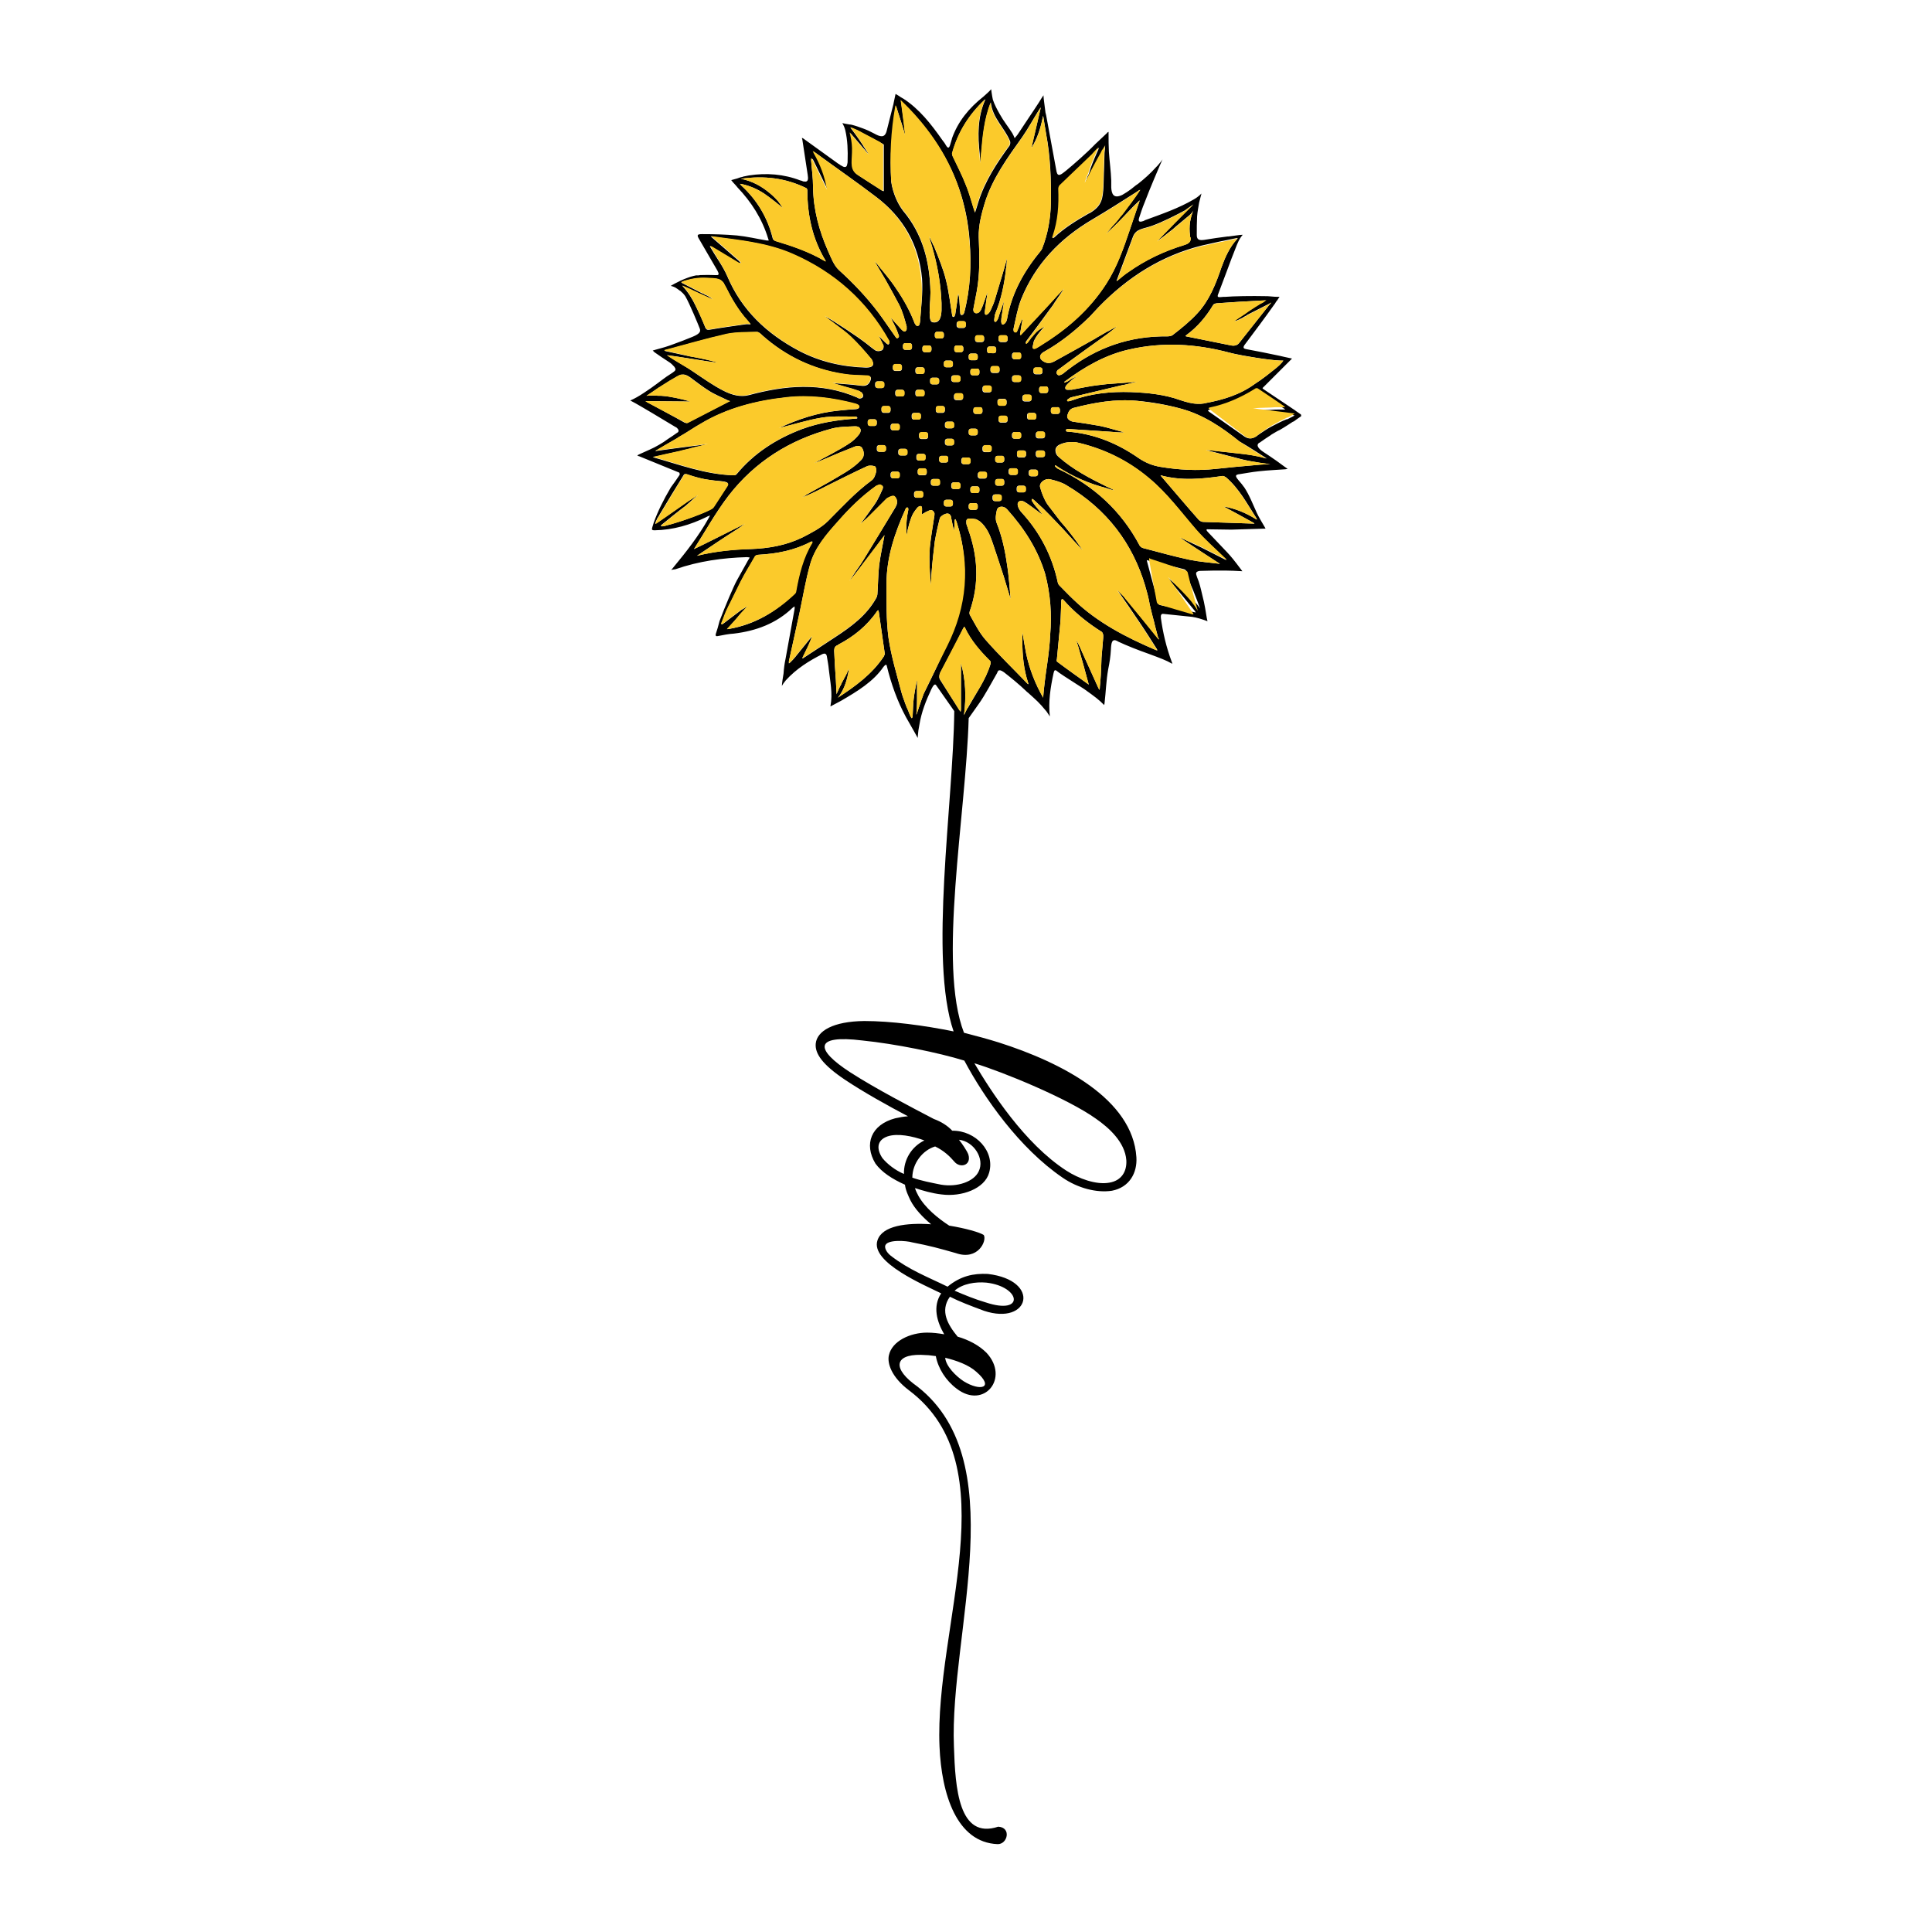<?xml version="1.0" encoding="utf-8"?>
<!-- Generator: Adobe Illustrator 24.0.0, SVG Export Plug-In . SVG Version: 6.00 Build 0)  -->
<svg version="1.1" id="Layer_1" xmlns="http://www.w3.org/2000/svg" xmlns:xlink="http://www.w3.org/1999/xlink" x="0px" y="0px"
	 viewBox="0 0 576 576" style="enable-background:new 0 0 576 576;" xml:space="preserve">
<style type="text/css">
	.st0{fill:#FBCA2B;}
</style>
<g>
	<path d="M387.6,123.4C387.5,123.3,387.5,123.3,387.6,123.4c-0.5-0.4-0.9-0.6-1.3-0.9c-0.1-0.1-0.1-0.1-0.1-0.1
		c-3.1-2.1-6.3-4.2-9.4-6.3c-0.6-0.4-0.4-0.4,0-0.8c1.7-1.7,3.4-3.4,5.1-5.1v0c0.1-0.1,0.1-0.1,0.2-0.2c0.6-0.6,1.2-1.2,1.8-1.8
		c0.1-0.1,0.2-0.2,0.3-0.3c0.7-0.7,1-1,1-1v0c-1.5-0.3-3.6-0.8-3.6-0.8c-3.3-0.7-6.7-1.4-10-2c-0.6-0.1-1.2-0.3-0.6-1.2c0,0,0,0,0,0
		c3-4,6-8,8.9-12.1h0c0.2-0.2,0.3-0.4,0.4-0.6c0.1-0.1,0.1-0.2,0.2-0.3c0.1-0.2,0.4-0.4,0.5-0.7c0.3-0.5,0.5-0.7,0.5-0.7
		c-1.3,0-1.2,0-3.6-0.2c0,0,0,0,0,0c-0.1,0-0.3,0-0.4,0c-4.4-0.1-9.8,0-12.2,0.2c0,0,0,0,0,0c-0.1,0-0.3,0-0.4,0c0,0,0,0-0.1,0
		c-1.3,0.1-2,0.3-1.7-0.6c0.9-2.3,1.7-4.6,2.6-6.9c1-2.7,2-5.4,3.1-8.1c0.7-1.7,1.2-2.3,1.7-2.9c-1,0-2.4,0.3-4.2,0.5
		c-0.1,0-0.2,0-0.3,0c-2.3,0.3-4.6,0.6-6.9,1c-1.4,0.2-2.3,0.1-2.3-1.4c0,0,0,0,0,0c0-1.9,0-3.8,0.1-5.6c0.1-1.4,0.4-2.8,0.6-4.1h0
		c0.5-2,0.7-2.7,0.7-2.7c-0.5,0.5-1.3,1.2-2.2,1.7c-4.6,2.7-9.6,4.4-14.5,6.2c-0.1,0-0.1,0-0.2,0.1c-0.1,0.1-0.3,0.1-0.4,0.2
		c-0.9,0.3-1.7,0.4-1.3-0.9c0,0,0,0,0,0c0.5-1.5,1-3.1,1.6-4.5c0.9-2.4,1.9-4.8,2.9-7.2c1.2-2.9,2.4-5.6,2.5-5.8
		c-0.3,0.5-0.9,1.2-1.5,1.9c-0.1,0.1-0.3,0.3-0.4,0.4c-1.7,1.9-3.5,3.5-5.4,5c-0.2,0.1-0.9,0.6-2.1,1.6c-0.8,0.6-1.7,1.2-2.6,1.7
		c-2.7,1.3-3.2-0.4-3.3-2.2c0,0,0-0.1,0-0.1c0,0,0,0,0-0.1l0,0c0-0.6,0-1.2,0-1.8v-0.1l0,0c-0.1-2.8-0.5-5.6-0.7-8.5
		c-0.1-1.8-0.1-3.6-0.1-5.4c0-0.2,0-0.4,0-0.6c-0.2,0.1-0.4,0.2-0.5,0.4c-1.2,1.1-2.3,2.2-3.5,3.3c-2.5,2.6-6.4,6-8.7,7.9
		c-1.4,1.1-2.4,2-2.8,0.3c-1-5.6-2.1-11.2-3.1-16.8c-0.1-0.3-0.1-0.6-0.2-0.8c-0.2-1.8-0.6-4.3-0.6-5.1c0-0.1,0-0.1,0-0.1
		c-0.4,0.6-1,1.5-1.4,2.2c-2,3.1-4.1,6.1-6.1,9.2c-0.3,0.5-0.7,0.9-1.1,1.4c-0.2-0.5-0.4-1-0.7-1.5c-1.2-1.9-2.6-3.6-3.7-5.6
		c-0.8-1.4-1.6-2.9-2.1-4.4c-0.3-1.4-0.5-3.1-0.5-3.1c-0.5,0.6-1.4,1.4-2.3,2.2c0,0,0,0,0,0c-4.3,3.4-7.6,7.4-9.4,12.5c0,0,0,0,0,0
		c0,0,0,0.1,0,0.1c-0.2,0.6-0.4,1.3-0.6,2c-0.2,0.6-0.5,0.9-1,0.2c-0.4-0.7-0.8-1.3-1.3-1.9c-3.3-4.7-6.8-9.2-11.6-12.3l0,0
		c-0.1,0-0.1-0.1-0.2-0.1c-0.4-0.2-0.8-0.5-1.1-0.7c-0.7-0.4-1-0.6-1-0.6c-0.1,0.4-0.3,1.5-0.6,2.8c0,0,0,0,0,0.1
		c-0.7,2.8-1.4,5.5-2.1,8.3c-0.6,2-1.9,1.6-3.7,0.6c-1.1-0.6-2.2-1.1-3.3-1.5c-1.1-0.4-2.2-0.8-3-1c-0.4-0.1-0.7-0.2-1.1-0.2
		c-0.6-0.1-1.2-0.2-2.1-0.4c0,0,0.1,0.1,0.2,0.3c0.2,0.4,0.5,1,0.7,1.8c0.7,3,0.8,6.1,0.7,9.2c0,0.3,0,0.6-0.1,0.9
		c-0.1,0.7-0.4,1.1-1.2,0.8c-0.3-0.2-0.6-0.3-0.9-0.5c-0.2-0.2-0.4-0.3-0.6-0.4c-3.5-2.5-6.9-5-10.4-7.5c-0.1-0.1-0.3-0.1-0.4-0.2
		c0,0.2,0,0.3,0.1,0.5c0.5,3.5,1.1,7,1.6,10.5c0.2,1.2,0.2,2.3-1.1,2c0,0-0.1,0-0.1,0c0,0-0.1,0-0.1,0c-0.2-0.1-0.5-0.2-0.8-0.3
		c0,0,0,0-0.1,0c-4.9-1.9-10.1-2.3-15.3-1.5c-0.5,0.1-1,0.2-1.5,0.3v0c-0.1,0-0.2,0-0.3,0.1c-0.6,0.1-1.2,0.3-1.7,0.5
		c-0.8,0.2-1.4,0.4-1.8,0.5c0.3,0.4,0.8,1,1.4,1.6c0.1,0.2,0.3,0.3,0.4,0.5c4.2,4.4,7.4,9.4,9.2,15.3c0.1,0.2,0.1,0.4,0.2,0.6
		c-0.2,0-0.4,0-0.6,0c-3-0.5-5.9-1.2-8.9-1.5c-3.4-0.3-6.9-0.4-10.4-0.4c-1.5,0-1.6,0.3-0.8,1.6c1.8,3.1,3.6,6.2,5.4,9.3
		c0.5,1,0.4,1.1,0.1,1.3c-0.3,0.1-2.4-0.1-4.6,0c-0.4,0-0.8,0-1.2,0.1v0c-0.1,0-0.2,0-0.2,0c-0.1,0-0.1,0-0.2,0c0,0-0.1,0-0.1,0v0
		c-0.1,0-0.1,0-0.2,0c-0.1,0-0.2,0-0.3,0.1c0,0-0.1,0-0.1,0v0c0,0,0,0-0.1,0c-2.9,0.7-5.8,2.3-7,3c0.2,0.1,0.4,0.2,0.6,0.2
		c0.2,0.1,0.5,0.2,0.7,0.3c0.5,0.3,0.9,0.6,1.3,0.9c0.1,0.1,0.1,0.1,0.2,0.1c0.6,0.5,1.1,1,1.5,1.6c1.3,2.2,4,8.8,4.3,9.6
		c0.3,0.8,0.3,1.5-2.1,2.5c-1.9,0.8-3.8,1.5-5.7,2.2c-1.8,0.7-3.6,1.2-5.5,1.7c-0.2,0.1-0.4,0.1-0.7,0.2c0.2,0.2,0.3,0.3,0.5,0.5
		c1.4,1,2.9,2,4.3,2.9c0.3,0.2,0.6,0.4,0.8,0.6c0,0,0.1,0,0.1,0.1c0.1,0.1,0.2,0.2,0.3,0.3c0.7,0.6,0.9,1.2,0.7,1.5
		c-0.1,0.3-1.2,1-2.6,1.9c-1.3,0.9-3.9,3-6.7,4.8c-1.5,1-2.9,1.8-4.1,2.3c1.8,0.9,4.9,2.8,6.3,3.6c0,0,0,0,0,0
		c2.3,1.4,4.7,2.8,7,4.2h0c0.1,0.1,0.2,0.1,0.4,0.2c0.4,0.3,0.7,0.7,0.7,1c0,0.2-0.1,0.5-0.4,0.6c-0.8,0.6-1.9,1.3-2.8,1.9
		c-0.8,0.6-1.7,1.2-2.6,1.7c-1.8,1.1-3.7,1.8-5.6,2.7c-0.4,0.2-0.7,0.3-0.9,0.5c0.2,0.1,0.3,0.2,0.5,0.2c4,1.6,8,3.3,12,4.9
		c0.1,0.1,0.2,0.5,0.1,0.7c-0.8,1.2-1.7,2.5-2.6,3.7c-2.3,3.9-3.9,7.2-5.1,10.5c0,0,0,0,0,0c-0.1,0.5-0.3,0.9-0.4,1.3
		c-0.3,0.9-0.1,1,0.7,1c5.5-0.1,10.6-1.6,15.5-4c0.3-0.2,0.7-0.3,1-0.4c-0.2,0.3-0.3,0.6-0.5,0.9c-2.9,5.2-6.6,9.9-10.4,14.5
		c-0.2,0.3-0.5,0.6-0.7,0.8c0.4-0.1,0.9-0.1,1.3-0.2c6.9-2.4,14.1-3.4,21.3-3.6c0.3,0,0.6,0.1,0.8,0.1c-0.1,0.2-0.2,0.5-0.4,0.7
		c-1.1,2-2.3,4.1-3.4,6.1c-1,1.8-3.5,7.7-5.2,12.2c-0.3,1.3-0.7,2.6-1.1,3.8c-0.2,0.8,0.3,0.7,0.8,0.6c1.5-0.3,3-0.6,4.6-0.7
		c6.6-0.8,12.6-3,17.5-7.7c0.2-0.2,0.4-0.3,0.6-0.4c0,0.2,0,0.5,0,0.7c-0.9,5-1.8,9.9-2.7,14.9c-0.3,1.4-0.5,2.9-0.6,4.4l0,0
		c-0.5,2.9-0.5,3.7-0.5,3.7c0.2-0.4,0.6-1,1.2-1.7c0,0,0,0,0,0c3.1-3.4,6.9-5.8,10.9-7.8c0.5-0.2,1.1-0.3,1.3,0.6
		c0.2,1.3,0.5,2.7,0.6,4c0.4,3.6,1.2,7.2,0.5,10.8c0,0.1,0,0.2,0,0.2c0.1,0,0.1,0,0.2-0.1c1-0.5,2-1.1,3-1.6v0
		c4.8-2.8,9.6-5.7,12.6-10.1l0,0c0.5-0.6,0.9-0.9,1-0.2c0,0,0,0,0,0c1.3,5.3,3.1,10.4,5.7,15.2c0.8,1.5,1.7,2.9,2.5,4.4
		c0.8,1.4,1,1.8,1,1.8s0.1-1.5,0.2-2.2v0c0.1-0.6,0.2-1.1,0.3-1.7c0.6-3.8,2-7.3,3.6-10.7c0.5-1,1-1.7,1.4-1.1
		c1.8,2.6,3.6,5.1,5.4,7.7c-0.3,27.7-7.6,74-0.2,95.5c-8.8-1.8-18.7-3.1-26.6-3.1c-9.4,0.1-14.1,3-14.5,6.7c-0.3,3,2,6.3,8.7,10.8
		c5.7,3.8,12.9,7.8,18.8,10.9c-1.3,0.1-2.5,0.3-3.8,0.6c-7.2,1.9-9.4,7.7-5.9,13.5c1.9,2.6,5,4.6,8.8,6.3c0.2,1.7,1,3.3,1.6,4.6
		c1.3,2.6,3.7,5.1,6.2,7.2c-7.3-0.5-14.6,0.4-16,4.8c-2.2,6.6,14.4,13.5,19,15.8c-2.6,3.9-1.3,8.4,0.9,12.2
		c-1.7-0.3-3.4-0.5-5.1-0.5c-5,0-10.5,2.5-11.4,6.8c-0.5,2.3,0.7,6.4,6,10.4c29.9,22.5,7.6,70.3,9.1,106.2
		c0.6,14.2,5.1,28.6,17.3,29.1c3,0.1,4.2-5,0.2-5.2c-11.8,3.9-12.8-11.5-13.2-23.9c-1.4-34,18.4-86.4-12.2-108.3
		c-6.5-5.1-5-9.1,3.9-8.4c0.9,0,1.9,0.2,2.9,0.3c0.7,3.7,3,7.3,6.2,9.7c8.2,6.3,15.9-3.2,8.9-10.7c-2.2-2.2-5.2-3.8-8.6-4.8
		c-2.8-3.4-5.4-7.6-2.3-11.9c3,1.5,5.9,2.6,10.2,4.2c13.6,4.5,17.1-9.1,1.1-11c-4.3-0.2-8.1,0.6-12,3.8c-5.9-2.9-11.3-4.9-16.9-9.2
		c-1.4-1.1-1.8-2.3-1.7-2.9c0.3-2.1,6.5-1.6,8.1-1.1c5.2,1,8.1,1.8,13,3.2c6.6,2.3,9.3-3.7,8.3-5.4c-1.2-0.8-5.4-2-10.3-2.8
		c-3.4-2.2-7.2-5.3-9.2-8.9c-0.4-0.8-0.8-1.5-1-2.3c2.4,0.8,5.2,1.6,7.9,1.9c6,0.8,12.9-1.7,14.2-6.5c1.8-6.3-4-12.6-11-12.5
		c-1.4-1.5-3.3-2.7-5.5-3.5c-6.5-3.4-17.3-9-24.9-13.9c-10.5-6.8-11-11.3,3.6-9.5c9.8,1,22.6,3.6,30.4,6
		c5.9,11.1,16.4,26.1,29.3,34.9c4.5,3.1,10.1,4.6,14.7,3.9c5.2-1,7.6-5.3,7.3-10c-1.1-17.3-22.2-28.2-41-34.2
		c-3.2-1-6.5-1.9-10.4-2.9c-7.9-20.4,0.6-64.9,1.4-93.8c0.9-1.3,1.9-2.7,2.9-4.1c1.9-2.6,4.2-7,5.6-9.4c0.1-0.4,0.3-0.6,0.4-0.7
		c0.3-0.1,0.6-0.2,1.6,0.5c0,0,0,0,0,0c2.3,1.8,4.5,3.6,6.6,5.6c0.2,0.2,0.4,0.4,0.7,0.6c0,0,0.1,0.1,0.1,0.1c2.3,2.1,3,2.6,5.3,5.4
		c0.3,0.4,0.6,0.9,1,1.5c0,0,0,0,0,0c-0.5-4.4,0.2-8.7,1.1-12.9c0.2-0.9,0.4-1.2,1.2-0.5c0.6,0.5,1.3,0.9,2,1.4
		c2,1.3,3.9,2.5,5.9,3.8c3.5,2.5,4.3,3.1,6,4.8c0-0.2,0.1-0.4,0.1-0.5c0.4-3.4,0.5-6.9,1.1-10.2c0.4-1.9,0.7-3.9,0.8-5.8h0
		c0.1-2.1,0.3-3.4,1.9-2.6c0,0,0.1,0,0.1,0.1c3,1.4,6.1,2.6,9.2,3.7c0,0,0,0,0,0c3.5,1.3,5.2,1.9,7.1,3c0-0.2-0.1-0.5-0.2-0.7
		c-1.6-4.3-2.6-8.6-3.2-13c-0.1-0.9,0.2-1.2,0.6-1.2c2.9,0.3,5.8,0.6,8.7,0.9c1.4,0.2,3,0.7,4.6,1.3c-0.1-0.3-0.1-0.6-0.2-0.9
		c0,0,0,0,0,0c0,0,0,0,0,0c-0.3-1.7-0.6-4.1-1.4-7.1c0,0,0,0,0,0c-0.4-1.7-0.8-3.5-1.5-5.1c-0.1-0.4-0.3-0.8-0.3-1.1
		c0-0.4,0.3-0.7,1.1-0.8h0.1c2.5-0.1,5-0.1,7.4-0.1c1.6,0,3.3,0.1,5.2,0.2c-2.7-3.6-3.3-4.3-4.6-5.7c0,0,0,0,0,0
		c-1.9-2-3.8-4-5.6-5.9c-0.5-0.5-0.8-1,0-0.9c2.3,0,4.6,0.1,6.9,0.1c3.3-0.1,6.6-0.2,9.9-0.3c0.1,0,0.2,0,0.3,0
		c-0.1-0.1-0.1-0.3-0.2-0.4c-0.8-1.4-1.7-2.8-2.4-4.3c-1.2-2.6-2.2-5.3-3.8-7.7l0,0c0,0,0,0-0.1-0.1c-0.2-0.3-0.4-0.5-0.6-0.8
		c-1.5-1.8-2.4-2.6-1-2.9c0,0,0,0,0.1,0c2-0.3,4-0.7,6-0.9c2.6-0.3,5.3-0.4,7.9-0.6c0.2,0,0.5-0.1,0.7-0.1c-0.6-0.4-1.5-1.1-3.3-2.4
		c-1.3-0.9-2.6-1.8-4-2.7l0,0c-1.2-0.8-2.3-1.9-1.2-2.7c0,0,0,0,0.1,0c1.1-0.8,2.3-1.6,3.4-2.3c0,0,0,0,0,0c0,0,0.1-0.1,0.1-0.1
		c0.2-0.1,0.3-0.2,0.5-0.3c0.7-0.4,1.3-0.8,2-1.1c1.6-0.9,2.9-1.8,4-2.5c0,0,0,0,0.1,0c0.4-0.2,0.7-0.5,1-0.7
		c0.9-0.6,1.3-0.9,1.3-0.9C388,123.6,387.8,123.5,387.6,123.4z M291.1,409c5.5,4.8,1.2,5.9-3.8,2.8c-2.3-1.5-5.3-4.5-5.5-7
		C285.1,405.6,288.8,406.9,291.1,409z M294.1,382.4c10.3,1.2,11.5,9.8-0.2,5.9c-3.1-0.9-6.3-2.2-9.3-3.5
		C287,382.7,290.8,382.1,294.1,382.4z M278.8,341.8c2.7,1.3,4.4,3,5.7,4.5c1.7,2.1,5.2,1.2,4.2-2.1c-0.4-1.1-1.9-3.3-2.8-4.4
		c4.5,0.5,7.7,5.7,5.9,9.4c-1.4,3.1-6.4,4.8-11.2,4c-3-0.6-6.1-1.2-8.6-2.1C272,346.8,275.1,342.9,278.8,341.8z M269.5,350
		c-2.6-1.1-4.9-2.9-6.4-4.7c-1.7-2.5-1.9-5.3,1.5-6.5c3-1,7.4-0.1,11,1.2C271.7,341.9,269.4,345.8,269.5,350z M326.7,333.5
		c3.9,2.7,8.7,7,9.1,12.4c0.2,3.3-1.4,6.1-5.1,6.7c-3.9,0.7-9.1-1.2-12.8-3.6c-12.5-8.1-22.5-23.7-27.4-32
		C299.1,319.6,318.3,327.5,326.7,333.5z M381.7,107.5c0.7,0,0.9,0,0.9,0s-0.4,0.8-2.1,2.2c-2,1.6-4.1,3.3-6.3,4.7
		c-4.5,3.3-9.5,4.8-14.9,5.8c-0.1,0-0.3,0.1-0.4,0.1c0,0,0,0-0.1,0c-0.5,0.1-1,0.1-1.5,0.1c-1.8,0-3.6-0.5-5.4-1.1
		c-4.7-1.7-9.7-2.2-14.7-2.4c-6.1-0.2-12,0.4-17.7,2.5l0,0c-0.5,0.2-1.1,0.3-1.3,0.2c-0.1-0.1-0.1-0.4,0.2-0.6
		c0.2-0.1,0.3-0.2,0.5-0.3c0,0,0.1,0,0.1-0.1c0.2-0.1,0.4-0.2,0.6-0.2c5-1.2,10.1-2.4,15.1-3.6c0.1,0,0.1,0,0.2,0
		c2-0.5,3.8-0.9,4.1-1c-3.8,0.4-6.6,0.5-8.7,0.7c0,0-0.1,0-0.1,0c-0.9,0.1-1.7,0.2-2.6,0.3c-2.7,0.3-5.4,0.9-8.1,1.4
		c-1.1,0-1.6,0.1-1.8-0.2c-0.2-0.3-0.1-0.7,0.2-1.1c0.4-0.5,0.9-0.9,1.4-1.4h0c0.7-0.6,1.1-0.9,1.9-1.2c-0.9,0.2-1.4,0.4-2.4,1.1
		c-0.3,0.2-0.6,0.4-1,0.5c-0.3,0.1-0.4,0.2-0.5,0.1c-0.1-0.1,0-0.2,0.2-0.3c5.8-4.3,12-7.9,19.1-9.5c10-2.3,19.9-1.7,29.8,0.9
		c0.4,0.1,0.8,0.2,1.2,0.3C370.7,106.1,378.5,107.4,381.7,107.5z M363,90.4c4.3-0.3,8.7-0.6,13.2-0.8c0,0,0,0,0,0c0,0,0.1,0,0.1,0
		c0,0,0,0,0,0c0.6,0,1.1-0.1,1.1-0.1c-0.3,0.2-0.5,0.3-0.6,0.4c0,0-0.1,0-0.1,0.1c0,0,0,0,0,0c-0.3,0.2-0.6,0.4-1.1,0.6
		c-0.4,0.3-1,0.6-1.6,1c-0.9,0.6-1.9,1.2-2.8,1.9h0c-1.4,0.9-3.4,2.3-3.4,2.3c0.6-0.1,1.4-0.4,2.1-0.8c0.1,0,0.1,0,0.2-0.1
		c0.2-0.1,0.5-0.2,0.7-0.4c0.3-0.2,0.7-0.3,0.9-0.5c0,0,0.1,0,0.1-0.1c2.2-1.1,4.3-2.2,6.5-3.3c0.1-0.1,0.6-0.3,0.7-0.4
		c-0.1,0.2-0.4,0.5-0.5,0.6c-3,3.8-6.1,7.7-9.1,11.5c-0.4,0.5-1.1,0.9-2.3,0.7c-4.5-0.9-9-1.8-13.4-2.7c-0.1,0-0.2-0.1-0.3-0.1
		c0.1-0.1,0.2-0.2,0.3-0.3c3.3-2.4,5.9-5.5,8-9C361.8,90.6,362.5,90.4,363,90.4z M358.3,73.2c3.4-0.8,6.8-1.5,10.3-2.2
		c0.1,0,0.3,0,0.4,0c-0.1,0.1-0.1,0.2-0.2,0.3c-2.2,2.4-3.5,5.3-4.6,8.3c-1.7,5-3.6,9.9-7.2,13.8c-2.2,2.4-4.8,4.5-7.4,6.5
		c-0.8,0.6-2.4,0.3-3.6,0.4c-11.1,0.3-20.7,4.2-29.2,11.2h0c-0.8,0.4-1.1,0.5-1.4,0.3c-0.2-0.1-0.4-0.4-0.4-0.7
		c0-0.2,0.1-0.4,0.2-0.6c0,0,0,0,0,0c0.1-0.1,0.1-0.2,0.2-0.2c2.8-2.1,5.7-4.2,8.6-6.3c1.4-1,2.8-2,4.2-3l0,0c3-2.1,4.7-3.6,4.8-3.7
		c-0.7,0.4-1.7,0.9-2.7,1.5c0,0,0,0-0.1,0c-0.4,0.2-0.8,0.5-1.2,0.7c-0.9,0.5-1.7,1-2.1,1.2c0,0-0.1,0-0.1,0.1
		c-4.1,2.3-8.2,4.6-12.4,6.9c-1.4,0.8-2.6,0.7-3.8-0.3c-0.9-0.8-0.6-1.9,0.8-2.6c5-2.8,9.4-6.4,13.5-10.4c0.9-0.9,1.8-2,2.7-2.9
		C336.2,82.6,346.3,76.2,358.3,73.2z M316,122.1v0.6c0,0.4-0.3,0.7-0.7,0.7h-1.3c-0.4,0-0.7-0.3-0.7-0.7v-0.6c0-0.4,0.3-0.7,0.7-0.7
		h1.3C315.6,121.3,316,121.7,316,122.1z M302.4,111.9h1.3c0.4,0,0.7,0.3,0.7,0.7v0.6c0,0.4-0.3,0.7-0.7,0.7h-1.3
		c-0.4,0-0.7-0.3-0.7-0.7v-0.6C301.7,112.2,302.1,111.9,302.4,111.9z M301.7,106.4v-0.6c0-0.4,0.3-0.7,0.7-0.7h1.3
		c0.4,0,0.7,0.3,0.7,0.7v0.6c0,0.4-0.3,0.7-0.7,0.7h-1.3C302.1,107.1,301.7,106.8,301.7,106.4z M302.4,128.8h1.3
		c0.4,0,0.7,0.3,0.7,0.7v0.6c0,0.4-0.3,0.7-0.7,0.7h-1.3c-0.4,0-0.7-0.3-0.7-0.7v-0.6C301.7,129.1,302.1,128.8,302.4,128.8z
		 M302.7,139.6c0.4,0,0.7,0.3,0.7,0.7v0.6c0,0.4-0.3,0.7-0.7,0.7h-1.3c-0.4,0-0.7-0.3-0.7-0.7v-0.6c0-0.4,0.3-0.7,0.7-0.7H302.7z
		 M303.1,145.5c0-0.4,0.3-0.7,0.7-0.7h1.3c0.4,0,0.7,0.3,0.7,0.7v0.6c0,0.4-0.3,0.7-0.7,0.7h-1.3c-0.4,0-0.7-0.3-0.7-0.7V145.5z
		 M305.2,136.4h-1.3c-0.4,0-0.7-0.3-0.7-0.7V135c0-0.4,0.3-0.7,0.7-0.7h1.3c0.4,0,0.7,0.3,0.7,0.7v0.6
		C305.9,136,305.6,136.4,305.2,136.4z M305.5,119.7c-0.4,0-0.7-0.3-0.7-0.7v-0.6c0-0.4,0.3-0.7,0.7-0.7h1.3c0.4,0,0.7,0.3,0.7,0.7
		v0.6c0,0.4-0.3,0.7-0.7,0.7H305.5z M306.2,123.8c0-0.4,0.3-0.7,0.7-0.7h1.3c0.4,0,0.7,0.3,0.7,0.7v0.6c0,0.4-0.3,0.7-0.7,0.7h-1.3
		c-0.4,0-0.7-0.3-0.7-0.7V123.8z M308.1,110.9v-0.6c0-0.4,0.3-0.7,0.7-0.7h1.3c0.4,0,0.7,0.3,0.7,0.7v0.6c0,0.4-0.3,0.7-0.7,0.7
		h-1.3C308.4,111.6,308.1,111.3,308.1,110.9z M306.7,140.7c0-0.4,0.3-0.7,0.7-0.7h1.3c0.4,0,0.7,0.3,0.7,0.7v0.6
		c0,0.4-0.3,0.7-0.7,0.7h-1.3c-0.4,0-0.7-0.3-0.7-0.7V140.7z M308.8,135.6V135c0-0.4,0.3-0.7,0.7-0.7h1.3c0.4,0,0.7,0.3,0.7,0.7v0.6
		c0,0.4-0.3,0.7-0.7,0.7h-1.3C309.1,136.4,308.8,136,308.8,135.6z M310.8,130.7h-1.3c-0.4,0-0.7-0.3-0.7-0.7v-0.6
		c0-0.4,0.3-0.7,0.7-0.7h1.3c0.4,0,0.7,0.3,0.7,0.7v0.6C311.6,130.4,311.2,130.7,310.8,130.7z M310.5,117.2c-0.4,0-0.7-0.3-0.7-0.7
		v-0.6c0-0.4,0.3-0.7,0.7-0.7h1.3c0.4,0,0.7,0.3,0.7,0.7v0.6c0,0.4-0.3,0.7-0.7,0.7H310.5z M343.5,67.3c3.1-1.1,7.2-3.2,9.8-4.6
		c0.3-0.2,0.5-0.4,0.8-0.6c0.1-0.1,0.2-0.1,0.3-0.2l1.4-1l-1.6,1.6c-2.4,2.4-4.8,4.8-7.1,7.2h0c0,0,0,0,0,0c0,0-0.1,0.1-0.1,0.1
		c0,0,0,0,0,0c-1,1.1-2.1,2.1-2.1,2.1c0.5-0.3,1.2-0.8,2-1.4c0.9-0.7,2.1-1.7,2.8-2.2c0.3-0.3,0.6-0.5,0.9-0.8c0,0,0,0,0,0
		c1.2-1,2.4-2,3.6-3h0c0.5-0.4,0.8-0.6,1.6-1.7c-0.5,0.8-0.8,2.3-1,3.3c-0.2,1.4-0.2,2.8,0,4.1c0,0,0,0,0,0c0,0.1,0,0.2,0,0.3
		c0,0.1,0,0.3,0.1,0.4c0.1,0.8-0.1,1.6-1.7,2.1c-0.1,0-0.2,0.1-0.3,0.1c-5.9,1.8-11.4,4.4-16.5,8c-1.1,0.7-2.1,1.6-3.1,2.4
		c-0.1,0.1-0.3,0.2-0.4,0.3c0-0.1,0-0.3,0.1-0.4c1.6-4.3,3.2-8.6,4.8-12.9C338.8,68.1,340.8,68.3,343.5,67.3z M338.9,57.2
		c0.3-0.2,0.6-0.5,1-0.6c-0.8,1.2-1.6,2.4-2.5,3.6c-0.9,1.2-1.8,2.4-2.7,3.6c-0.4,0.5-0.9,1-1.3,1.6c-0.4,0.5-0.8,1-1.2,1.4
		c-0.1,0.1-0.3,0.3-0.4,0.4v0c-1.4,1.7-2.1,2.5-2.2,2.6c2.3-1.9,5.3-5.1,6.6-6.5c1.2-1.3,2.4-2.5,3.6-3.6c-0.9,2.6-1.9,5.6-2.9,8.6
		c-1.9,5.6-3.8,11.2-7.1,16.3c-4.9,7.6-11.5,13.4-19.1,18.1c-0.6,0.4-1.2,0.8-1.8,1.1c-0.6,0.3-1.2,0.2-1-0.6c0.1-0.5,0.2-1,0.3-1.4
		c0.6-1.6,2.6-3.9,3.3-4.5c-1.4,0.7-2.2,1.2-3.2,2.4c0,0-0.1,0.1-0.1,0.1c-0.1,0.2-0.3,0.4-0.4,0.5c-0.1,0.1-0.1,0.2-0.2,0.2
		c-0.1,0.1-0.2,0.2-0.3,0.4c-0.3,0.4-0.6,0.8-0.9,1.2c-0.2,0.2-0.4,0.4-0.5,0.3c-0.1-0.1-0.1-0.3,0-0.6c2.5-3.3,5-6.7,7.4-10
		c0.5-0.6,0.9-1.3,1.3-1.9l0,0c1.8-2.6,2.6-3.8,2.7-4c-1,1-3.4,3.6-3.9,4.2c0,0,0,0,0,0c-3,3.3-6.1,6.5-9,9.7
		c-0.1,0.1-0.3,0-0.3-0.2c0.1-0.7,0.3-1.6,0.4-2.4c0.4-2.2,0.4-2.3,0.4-2.3c-0.6,0.9-0.9,2-1.3,3c0,0,0,0,0,0
		c-0.1,0.3-0.3,0.6-0.4,0.9c-0.2,0.4-0.9,0.3-1-0.2c-0.1-0.5,0-0.7,0.1-1.2c0,0,0,0,0,0c0.6-2.7,1.1-5.5,2.1-8.1
		c4.2-10.5,11.6-18.2,21.3-23.9C330.1,62.8,334.5,60,338.9,57.2z M314,70.5c1.6-4.6,1.9-9.3,1.7-14.1c0-0.4,0.2-0.9,0.4-1.1
		c3.2-3.1,6.4-6.1,9.6-9.2c0.2-0.2,1.2-1.4,2-2.1c-0.2,0.4-0.4,1-0.7,1.6c-0.5,1.1-0.9,2.1-1.3,3.1c-0.4,1-0.7,1.9-0.9,2.6
		c-0.1,0.3-0.2,0.7-0.4,1c0,0,0,0,0,0v0c-0.1,0.1-0.1,0.3-0.2,0.4c0,0,0,0,0,0c-0.3,1-0.6,1.7-0.6,1.9c0.7-1.4,1.9-3.6,2-3.9
		c1-1.9,2-3.7,3-5.5v0c0,0,0-0.1,0-0.1c0.1-0.1,0.1-0.2,0.2-0.3c0.4-0.7,0.7-1.4,0.7-1.4s-0.1,1.5-0.2,2.2c-0.1,3.3-0.2,6.5-0.3,9.8
		c-0.2,3.8-0.4,6-4.2,8.2c0,0,0,0-0.1,0c-3.7,2.1-7.3,4.3-10.4,7.2c-0.1,0.1-0.3,0.2-0.5,0.2C313.9,70.8,313.9,70.7,314,70.5z
		 M304.8,40.8c1.8-2.6,3.3-5.4,5-8.1c0.1-0.1,0.1-0.2,0.5-0.7c-1,4.3-1.9,8.2-2.8,12.1c1.9-3,2.8-6.2,3.5-9.6
		c0.3,1.8,0.6,3.7,0.9,5.5c1.3,6.8,1.5,13.7,1.4,20.6c-0.1,4.6-0.9,9.2-2.6,13.5c-0.2,0.5-0.6,0.9-0.9,1.3
		c-4.8,5.9-8.3,12.4-9.6,19.9h0c-0.3,1.2-1.3,1.8-1.6,1.2c0-0.2-0.1-0.4-0.1-0.6c0-0.1,0-0.2,0-0.2c0-0.6,0.1-1.2,0.2-1.8
		c0.1-0.8,0.5-2.8,0.6-4.1c0,0-0.8,2.5-1.4,4.1c0,0,0,0,0,0c-0.1,0.3-0.2,0.6-0.3,1c-0.3,0.7-1,1.7-1.2,0.6c0.1-0.7,0.1-1.5,0.4-2.2
		c1.7-4.1,2.6-8.5,3.1-12.9l0,0c0-0.2,0-0.4,0.1-0.6c0-0.3,0.1-0.6,0.1-1c0.1-1.3,0.1-1.7,0.1-1.7c-0.5,1.9-1,3.6-1.3,4.6
		c-0.8,2.7-1.6,5.3-2.4,8c-0.3,1-0.8,1.9-1.2,2.9c-0.6,1.2-1.8,1.9-1.7,0.4c0.1-1,0.3-2,0.4-3c0,0,0,0,0,0c0.2-1.1,0.3-2.2,0.4-2.9
		c0,0-0.2,0.6-1,2.9c-0.3,0.9-0.6,1.7-1,2.5c-0.4,0.6-0.7,0.9-1.3,0.9c-0.6,0-1-0.5-0.9-1.3c0.3-1.7,0.7-3.5,1-5.2
		c1-5.4,0.8-10.8,0.6-16.2c-0.1-3.4,0.8-6.9,1.8-10.2C295.9,53.1,300.4,47,304.8,40.8z M261.4,125.7v0.6c0,0.4-0.3,0.7-0.7,0.7h-1.3
		c-0.4,0-0.7-0.3-0.7-0.7v-0.6c0-0.4,0.3-0.7,0.7-0.7h1.3C261.1,125,261.4,125.3,261.4,125.7z M260.9,115v-0.6
		c0-0.4,0.3-0.7,0.7-0.7h1.3c0.4,0,0.7,0.3,0.7,0.7v0.6c0,0.4-0.3,0.7-0.7,0.7h-1.3C261.3,115.7,260.9,115.4,260.9,115z
		 M261.4,133.4c0-0.4,0.3-0.7,0.7-0.7h1.3c0.4,0,0.7,0.3,0.7,0.7v0.6c0,0.4-0.3,0.7-0.7,0.7h-1.3c-0.4,0-0.7-0.3-0.7-0.7V133.4z
		 M263.5,123.1c-0.4,0-0.7-0.3-0.7-0.7v-0.6c0-0.4,0.3-0.7,0.7-0.7h1.3c0.4,0,0.7,0.3,0.7,0.7v0.6c0,0.4-0.3,0.7-0.7,0.7H263.5z
		 M268.9,109.9c0,0.4-0.3,0.7-0.7,0.7h-1.3c-0.4,0-0.7-0.3-0.7-0.7v-0.6c0-0.4,0.3-0.7,0.7-0.7h1.3c0.4,0,0.7,0.3,0.7,0.7V109.9z
		 M268.9,116.2c0.4,0,0.7,0.3,0.7,0.7v0.6c0,0.4-0.3,0.7-0.7,0.7h-1.3c-0.4,0-0.7-0.3-0.7-0.7v-0.6c0-0.4,0.3-0.7,0.7-0.7H268.9z
		 M266.2,126.3h1.3c0.4,0,0.7,0.3,0.7,0.7v0.6c0,0.4-0.3,0.7-0.7,0.7h-1.3c-0.4,0-0.7-0.3-0.7-0.7V127
		C265.5,126.6,265.8,126.3,266.2,126.3z M265.5,141.3c0-0.4,0.3-0.7,0.7-0.7h1.3c0.4,0,0.7,0.3,0.7,0.7v0.6c0,0.4-0.3,0.7-0.7,0.7
		h-1.3c-0.4,0-0.7-0.3-0.7-0.7V141.3z M267.8,135.1v-0.6c0-0.4,0.3-0.7,0.7-0.7h1.3c0.4,0,0.7,0.3,0.7,0.7v0.6
		c0,0.4-0.3,0.7-0.7,0.7h-1.3C268.1,135.8,267.8,135.5,267.8,135.1z M269.9,104.3c-0.4,0-0.7-0.3-0.7-0.7V103c0-0.4,0.3-0.7,0.7-0.7
		h1.3c0.4,0,0.7,0.3,0.7,0.7v0.6c0,0.4-0.3,0.7-0.7,0.7H269.9z M271.8,123.8c0-0.4,0.3-0.7,0.7-0.7h1.3c0.4,0,0.7,0.3,0.7,0.7v0.6
		c0,0.4-0.3,0.7-0.7,0.7h-1.3c-0.4,0-0.7-0.3-0.7-0.7V123.8z M273.6,116.2h1.3c0.4,0,0.7,0.3,0.7,0.7v0.6c0,0.4-0.3,0.7-0.7,0.7
		h-1.3c-0.4,0-0.7-0.3-0.7-0.7v-0.6C272.9,116.5,273.2,116.2,273.6,116.2z M272.9,110.8v-0.6c0-0.4,0.3-0.7,0.7-0.7h1.3
		c0.4,0,0.7,0.3,0.7,0.7v0.6c0,0.4-0.3,0.7-0.7,0.7h-1.3C273.2,111.5,272.9,111.2,272.9,110.8z M273.9,135.3h1.3
		c0.4,0,0.7,0.3,0.7,0.7v0.6c0,0.4-0.3,0.7-0.7,0.7h-1.3c-0.4,0-0.7-0.3-0.7-0.7V136C273.2,135.6,273.5,135.3,273.9,135.3z
		 M272.5,147.1c0-0.4,0.3-0.7,0.7-0.7h1.3c0.4,0,0.7,0.3,0.7,0.7v0.6c0,0.4-0.3,0.7-0.7,0.7h-1.3c-0.4,0-0.7-0.3-0.7-0.7V147.1z
		 M274.3,141.7c-0.4,0-0.7-0.3-0.7-0.7v-0.6c0-0.4,0.3-0.7,0.7-0.7h1.3c0.4,0,0.7,0.3,0.7,0.7v0.6c0,0.4-0.3,0.7-0.7,0.7H274.3z
		 M276,130.9h-1.3c-0.4,0-0.7-0.3-0.7-0.7v-0.6c0-0.4,0.3-0.7,0.7-0.7h1.3c0.4,0,0.7,0.3,0.7,0.7v0.6
		C276.7,130.6,276.4,130.9,276,130.9z M275.7,105c-0.4,0-0.7-0.3-0.7-0.7v-0.6c0-0.4,0.3-0.7,0.7-0.7h1.3c0.4,0,0.7,0.3,0.7,0.7v0.6
		c0,0.4-0.3,0.7-0.7,0.7H275.7z M277.3,113.3c0-0.4,0.3-0.7,0.7-0.7h1.3c0.4,0,0.7,0.3,0.7,0.7v0.6c0,0.4-0.3,0.7-0.7,0.7H278
		c-0.4,0-0.7-0.3-0.7-0.7V113.3z M286.5,103c0.4,0,0.7,0.3,0.7,0.7v0.6c0,0.4-0.3,0.7-0.7,0.7h-1.3c-0.4,0-0.7-0.3-0.7-0.7v-0.6
		c0-0.4,0.3-0.7,0.7-0.7H286.5z M285.2,97.1v-0.6c0-0.4,0.3-0.7,0.7-0.7h1.3c0.4,0,0.7,0.3,0.7,0.7v0.6c0,0.4-0.3,0.7-0.7,0.7H286
		C285.6,97.8,285.2,97.5,285.2,97.1z M285.6,111.9c0.4,0,0.7,0.3,0.7,0.7v0.6c0,0.4-0.3,0.7-0.7,0.7h-1.3c-0.4,0-0.7-0.3-0.7-0.7
		v-0.6c0-0.4,0.3-0.7,0.7-0.7H285.6z M281.7,131.5c0-0.4,0.3-0.7,0.7-0.7h1.3c0.4,0,0.7,0.3,0.7,0.7v0.6c0,0.4-0.3,0.7-0.7,0.7h-1.3
		c-0.4,0-0.7-0.3-0.7-0.7V131.5z M281,123.1h-1.3c-0.4,0-0.7-0.3-0.7-0.7v-0.6c0-0.4,0.3-0.7,0.7-0.7h1.3c0.4,0,0.7,0.3,0.7,0.7v0.6
		C281.7,122.8,281.4,123.1,281,123.1z M283.7,127.7h-1.3c-0.4,0-0.7-0.3-0.7-0.7v-0.6c0-0.4,0.3-0.7,0.7-0.7h1.3
		c0.4,0,0.7,0.3,0.7,0.7v0.6C284.5,127.4,284.1,127.7,283.7,127.7z M284.1,108.8c0,0.4-0.3,0.7-0.7,0.7h-1.3c-0.4,0-0.7-0.3-0.7-0.7
		v-0.6c0-0.4,0.3-0.7,0.7-0.7h1.3c0.4,0,0.7,0.3,0.7,0.7V108.8z M281.4,100.2c0,0.4-0.3,0.7-0.7,0.7h-1.3c-0.4,0-0.7-0.3-0.7-0.7
		v-0.6c0-0.4,0.3-0.7,0.7-0.7h1.3c0.4,0,0.7,0.3,0.7,0.7V100.2z M277.5,143.5c0-0.4,0.3-0.7,0.7-0.7h1.3c0.4,0,0.7,0.3,0.7,0.7v0.6
		c0,0.4-0.3,0.7-0.7,0.7h-1.3c-0.4,0-0.7-0.3-0.7-0.7V143.5z M280,137.2v-0.6c0-0.4,0.3-0.7,0.7-0.7h1.3c0.4,0,0.7,0.3,0.7,0.7v0.6
		c0,0.4-0.3,0.7-0.7,0.7h-1.3C280.3,137.9,280,137.6,280,137.2z M281.4,149.7c0-0.4,0.3-0.7,0.7-0.7h1.3c0.4,0,0.7,0.3,0.7,0.7v0.6
		c0,0.4-0.3,0.7-0.7,0.7h-1.3c-0.4,0-0.7-0.3-0.7-0.7V149.7z M283.6,145.1v-0.6c0-0.4,0.3-0.7,0.7-0.7h1.3c0.4,0,0.7,0.3,0.7,0.7
		v0.6c0,0.4-0.3,0.7-0.7,0.7h-1.3C283.9,145.8,283.6,145.5,283.6,145.1z M285.1,119.3c-0.4,0-0.7-0.3-0.7-0.7v-0.6
		c0-0.4,0.3-0.7,0.7-0.7h1.3c0.4,0,0.7,0.3,0.7,0.7v0.6c0,0.4-0.3,0.7-0.7,0.7H285.1z M286.6,137.1c0-0.4,0.3-0.7,0.7-0.7h1.3
		c0.4,0,0.7,0.3,0.7,0.7v0.6c0,0.4-0.3,0.7-0.7,0.7h-1.3c-0.4,0-0.7-0.3-0.7-0.7V137.1z M290.2,122.1c0-0.4,0.3-0.7,0.7-0.7h1.3
		c0.4,0,0.7,0.3,0.7,0.7v0.6c0,0.4-0.3,0.7-0.7,0.7h-1.3c-0.4,0-0.7-0.3-0.7-0.7V122.1z M290,111.9c-0.4,0-0.7-0.3-0.7-0.7v-0.6
		c0-0.4,0.3-0.7,0.7-0.7h1.3c0.4,0,0.7,0.3,0.7,0.7v0.6c0,0.4-0.3,0.7-0.7,0.7H290z M292.7,102h-1.3c-0.4,0-0.7-0.3-0.7-0.7v-0.6
		c0-0.4,0.3-0.7,0.7-0.7h1.3c0.4,0,0.7,0.3,0.7,0.7v0.6C293.4,101.7,293.1,102,292.7,102z M290.8,105.4c0.4,0,0.7,0.3,0.7,0.7v0.6
		c0,0.4-0.3,0.7-0.7,0.7h-1.3c-0.4,0-0.7-0.3-0.7-0.7v-0.6c0-0.4,0.3-0.7,0.7-0.7H290.8z M289.5,127.8h1.3c0.4,0,0.7,0.3,0.7,0.7
		v0.6c0,0.4-0.3,0.7-0.7,0.7h-1.3c-0.4,0-0.7-0.3-0.7-0.7v-0.6C288.8,128.1,289.1,127.8,289.5,127.8z M288.8,150.7
		c0-0.4,0.3-0.7,0.7-0.7h1.3c0.4,0,0.7,0.3,0.7,0.7v0.6c0,0.4-0.3,0.7-0.7,0.7h-1.3c-0.4,0-0.7-0.3-0.7-0.7V150.7z M291.3,147H290
		c-0.4,0-0.7-0.3-0.7-0.7v-0.6c0-0.4,0.3-0.7,0.7-0.7h1.3c0.4,0,0.7,0.3,0.7,0.7v0.6C292,146.7,291.7,147,291.3,147z M291.5,142
		v-0.6c0-0.4,0.3-0.7,0.7-0.7h1.3c0.4,0,0.7,0.3,0.7,0.7v0.6c0,0.4-0.3,0.7-0.7,0.7h-1.3C291.9,142.7,291.5,142.4,291.5,142z
		 M293.6,134.8c-0.4,0-0.7-0.3-0.7-0.7v-0.6c0-0.4,0.3-0.7,0.7-0.7h1.3c0.4,0,0.7,0.3,0.7,0.7v0.6c0,0.4-0.3,0.7-0.7,0.7H293.6z
		 M294.9,117h-1.3c-0.4,0-0.7-0.3-0.7-0.7v-0.6c0-0.4,0.3-0.7,0.7-0.7h1.3c0.4,0,0.7,0.3,0.7,0.7v0.6
		C295.7,116.7,295.3,117,294.9,117z M294.3,104.7V104c0-0.4,0.3-0.7,0.7-0.7h1.3c0.4,0,0.7,0.3,0.7,0.7v0.6c0,0.4-0.3,0.7-0.7,0.7
		H295C294.6,105.4,294.3,105,294.3,104.7z M295.3,110.5v-0.6c0-0.4,0.3-0.7,0.7-0.7h1.3c0.4,0,0.7,0.3,0.7,0.7v0.6
		c0,0.4-0.3,0.7-0.7,0.7H296C295.6,111.2,295.3,110.9,295.3,110.5z M298.1,118.9h1.3c0.4,0,0.7,0.3,0.7,0.7v0.6
		c0,0.4-0.3,0.7-0.7,0.7h-1.3c-0.4,0-0.7-0.3-0.7-0.7v-0.6C297.3,119.3,297.7,118.9,298.1,118.9z M295.9,148.1
		c0-0.4,0.3-0.7,0.7-0.7h1.3c0.4,0,0.7,0.3,0.7,0.7v0.6c0,0.4-0.3,0.7-0.7,0.7h-1.3c-0.4,0-0.7-0.3-0.7-0.7V148.1z M298.7,144.8
		h-1.3c-0.4,0-0.7-0.3-0.7-0.7v-0.6c0-0.4,0.3-0.7,0.7-0.7h1.3c0.4,0,0.7,0.3,0.7,0.7v0.6C299.4,144.5,299.1,144.8,298.7,144.8z
		 M298.7,137.9h-1.3c-0.4,0-0.7-0.3-0.7-0.7v-0.6c0-0.4,0.3-0.7,0.7-0.7h1.3c0.4,0,0.7,0.3,0.7,0.7v0.6
		C299.4,137.6,299.1,137.9,298.7,137.9z M298.4,126c-0.4,0-0.7-0.3-0.7-0.7v-0.6c0-0.4,0.3-0.7,0.7-0.7h1.3c0.4,0,0.7,0.3,0.7,0.7
		v0.6c0,0.4-0.3,0.7-0.7,0.7H298.4z M299.7,102h-1.3c-0.4,0-0.7-0.3-0.7-0.7v-0.6c0-0.4,0.3-0.7,0.7-0.7h1.3c0.4,0,0.7,0.3,0.7,0.7
		v0.6C300.4,101.7,300.1,102,299.7,102z M283.9,45.6c1.7-6.2,5-11.5,9.7-15.9c0,0,0.1,0,0.2-0.1c-2.4,5.3-2.3,10.9-1.7,16.4v0
		c0.1,1.2,0.2,2.6,0.2,2.6c0.1-1.2,0.2-2.7,0.3-3.3c0.4-4.9,0.9-9.9,2.8-14.8c0.5,4.7,4.1,7.6,5.7,11.5c0.2,0.4,0.1,1-0.1,1.4
		c-3.8,5.2-7.3,10.5-9.3,16.8c-0.3,1.1-0.7,2.2-1,3.2c-0.9-2.7-1.6-5.6-2.7-8.2c-1.1-2.9-2.6-5.7-3.9-8.5
		C283.9,46.3,283.8,45.9,283.9,45.6z M267,32c0-0.1,0.1-0.2,0.1-0.3c0.1,0.1,0.2,0.2,0.2,0.4c0.7,2.1,1.3,4.2,2,6.3
		c0.5,1.7,0.6,2.1,0.6,2.2c0-0.1,0-0.5-0.1-1.1c-0.2-1.5-0.4-3.7-0.5-4.2c-0.2-1.8-0.5-3.6-0.7-5.2c3.6,3.4,7.1,7.4,10.1,11.8
		c6.2,9.1,9.6,19.1,10.4,30c0.5,7.1,0.2,14.2-1.6,21.2c-0.1,0.4-0.3,0.7-0.6,0.8c-0.4,0.1-0.5,0-0.6-0.4c-0.1-1.4-0.2-2.9-0.3-4.3
		c0-0.3-0.2-1.3-0.3-1.6c-0.1,0.2-0.2,1.3-0.2,1.5c-0.2,1.6-0.5,3.1-0.7,4.6c-0.1,0.3-0.2,0.8-0.5,0.8c-0.1,0-0.2,0-0.3-0.1
		c0-0.1-0.1-0.1-0.1-0.2c-0.6-3.6-1-7.3-1.9-10.8c0-0.1-0.1-0.2-0.1-0.4v0c-0.6-2.4-2.1-6.3-3.3-9.2c0-0.1-0.1-0.2-0.1-0.3
		c0,0,0-0.1-0.1-0.1c-0.6-1.3-1.1-2.4-1.4-2.9c0,0.1,0.3,1.2,0.9,3.1c1.6,5.5,2.6,11.1,2.8,16.8c0,0.5,0,1,0,1.5c0,0.2,0,0.4,0,0.7
		c-0.1,2.1-0.6,2.9-1.2,3.3c-0.4,0.2-0.9,0.3-1.3,0.2c-1.1,0-1.1-1.9-1-4.8c0.1-1.3,0.2-2.6,0.2-3.9c0-0.2,0-0.3,0-0.4
		c-0.2-8.9-2.3-17.2-8.2-24.2l0,0c-1.6-2.1-3-5.2-3.5-8.6C265.3,46.9,265.8,39.4,267,32z M257.5,43.7
		C257.5,43.7,257.5,43.7,257.5,43.7c-0.1-0.1-0.1-0.1-0.1-0.2c-0.2-0.3-0.5-0.7-0.8-1.2c-0.1-0.1-0.1-0.2-0.2-0.3
		c-0.8-1.2-1.7-2.4-2.6-3.6c-0.1-0.2-0.2-0.3-0.3-0.4c0.4,0.1,1.1,0.4,2.2,0.9c2.2,1.2,4.4,2.3,6.6,3.5c0.4,0.2,0.9,0.5,1.2,0.7
		c0,4.8,0,9.2,0,13.6c0,0.1,0,0.2,0,0.3c-0.1,0-0.3-0.1-0.4-0.1c-2.4-1.5-4.8-3.1-7.3-4.7c-2.2-1.5-1.7-3.4-1.6-6.6l0,0
		c0.1-1.7-0.1-3.5-0.5-5.2c0-0.1-0.2-0.8-0.3-0.9c0.1,0.1,0.5,0.6,0.6,0.7c1,1.2,2,2.3,3,3.5c0.7,0.8,1.3,1.5,1.6,1.9
		c0.4,0.4,0.6,0.6,0.6,0.6C258.4,45.2,258.1,44.6,257.5,43.7z M242.1,47.3c0.1,0.1,0.2,0.2,0.3,0.3c1.3,2.7,2.7,5.5,4,8.2
		c0.1,0.3,0.2,0.6,0.4,0.9c-0.6-3.9-2-7.5-3.9-10.8c-0.1-0.2-0.2-0.5-0.3-0.7c0.2,0.1,0.4,0.3,0.6,0.4c6,4.4,12.1,8.6,18,13.1
		c8.1,6.1,12.8,14.3,13.7,24.4c0.3,4.2-0.3,8.5-0.6,12.8c-0.1,0.5-0.1,0.7-0.2,0.9c-0.1,0.2-0.2,0.3-0.3,0.3
		c-0.2,0.1-0.5,0.1-0.7-0.1c-0.1-0.2-0.3-0.4-0.4-0.6c-1.4-3.7-3.3-7.1-5.5-10.3c0,0,0,0,0,0c-0.4-0.6-0.8-1.2-1.4-2
		c-1-1.3-2-2.6-3.1-3.9c0,0,0,0-0.1-0.1c-0.5-0.7-1.1-1.4-1.9-2.3c0.2,0.3,1.9,3.3,3.3,5.6c1.4,2.5,2.8,5,4.1,7.5
		c1,2,1.6,4.2,2.2,6.4c0,0.1,0,0.1,0,0.2c0,0.5,0.1,0.8-0.2,1.1c-0.2,0.2-0.4,0.3-0.6,0.2c-0.2-0.1-0.4-0.2-0.6-0.4
		c-0.7-0.7-1.3-1.5-2-2.2c-0.1-0.1-1.2-1.4-1.4-1.5c0,0,0,0.1,0.1,0.1c0.6,1.2,1.5,2.9,1.8,3.7c0.2,0.5,0.4,1.1,0.6,1.6
		c0,0.1,0,0.1,0,0.2c0,0.4-0.6,0.8-0.9,0.3c-1.8-2.5-3.5-5.1-5.3-7.5c-3.5-4.6-7.4-8.7-11.7-12.6c-1.5-1.4-2.3-3.6-3.2-5.6
		c-2.7-6.1-4.4-12.4-4.5-19.1c0-2.8-0.4-5.5-0.6-8.3C242,47.6,242,47.4,242.1,47.3z M221,55.3c-0.2-0.2-0.3-0.4-0.4-0.5
		c0.2,0,0.4,0.1,0.6,0.1c2.4,0.5,4.6,1.5,6.6,2.8c1.9,1.3,4.4,3.3,5.6,4.3c-0.4-0.6-0.8-1.1-1.2-1.7c-0.1-0.1-0.2-0.3-0.3-0.4
		c-0.1-0.1-0.1-0.1-0.2-0.2c-0.5-0.6-1.2-1.3-2.3-2.2h0c-2.4-2-5.1-3.5-8.5-4.2c7-1,13.4-0.2,19.5,2.8c0.2,0.1,0.3,0.5,0.3,0.7
		c0,7.3,1.5,14.3,5.3,20.7c0.1,0.1,0.1,0.3,0.1,0.4c-0.1-0.1-0.3-0.1-0.4-0.2c-4.6-2.7-9.6-4.4-14.6-5.9c-0.3-0.1-0.6-0.4-0.7-0.6
		C228.9,65,225.8,59.7,221,55.3z M211.9,73.9c-0.1-0.2-0.2-0.3-0.3-0.5c0.2,0.1,0.4,0.1,0.6,0.2c2.6,1.6,5.2,3.1,7.8,4.7
		c0.3,0.2,0.6,0.2,0.9,0.2c-0.2-0.2-0.4-0.5-0.6-0.7c-2.9-2.5-5.7-5-8.4-7.3c8,1.1,16.6,1.8,24.5,5.3c12.3,5.4,22,14,28.6,25.8
		c0.1,0.1,0.1,0.2,0.1,0.4c0.1,0.4-0.1,0.8-0.4,0.7c-0.3-0.1-0.9-0.7-1.7-1.5c-0.2-0.2-0.4-0.4-0.6-0.6c-0.1-0.1-0.1-0.1-0.2-0.2
		c-0.1-0.1-0.1-0.2-0.2-0.2c0,0.1,0.1,0.2,0.2,0.4c0.4,0.9,0.9,1.7,1.2,2.4c0.1,0.7-0.1,1.2-0.4,1.4c-0.3,0.2-1.2,0.5-2,0.1
		c-1.2-0.8-2.3-1.8-3.4-2.6c0,0,0,0,0,0c-1.1-0.9-9.2-6.4-12-7.8c0.1,0,0.6,0.4,1.2,0.9c0,0,0,0,0,0c0.5,0.4,1,0.8,1.5,1.1
		c0,0,0.1,0,0.1,0.1c1.8,1.4,3.7,2.7,5.3,4.2c2.2,2.1,4.2,4.4,6.2,6.8c0.3,0.6,0.5,1.2,0.4,1.5c-0.1,0.3-0.3,0.9-2.1,0.9
		c-7-0.2-13.7-1.7-20-5c-9.6-5.1-17.1-12.1-21.4-22.3C215.5,79.3,213.5,76.7,211.9,73.9z M207.3,91c-0.8-1.7-2.1-3.9-3.9-5.8
		c1.6,0.6,4.3,2,6.4,2.9c0.7,0.3,1.5,0.7,2,0.9c0.6,0.2,0.9,0.4,0.9,0.4c-0.5-0.4-1-0.7-1.6-1.1c-0.1,0-0.1-0.1-0.2-0.1
		c-0.2-0.1-0.4-0.2-0.7-0.3c-0.2-0.1-0.3-0.2-0.5-0.3c-0.1-0.1-0.2-0.1-0.3-0.1c-2-1-4-2.1-6-3.1c-0.1-0.1-0.2-0.1-0.3-0.2
		c0.1-0.1,0.2-0.1,0.4-0.2c0.4-0.2,0.8-0.3,1.2-0.4c1.7-0.5,3.5-0.8,5.9-0.7c2.6,0.1,4,0.1,4.9,1.2c0,0,0.1,0.1,0.1,0.1
		c0.2,0.2,0.3,0.4,0.4,0.7c0.1,0.2,0.2,0.3,0.3,0.5c1.8,3.6,3.8,7.1,6.6,10.2c0.3,0.3,0.6,0.7,0.9,1.1c-0.5,0-1.1-0.1-1.6,0
		c-3.5,0.5-7.1,1-10.6,1.6c-0.7,0.1-1,0-1.3-0.6C209.4,95.4,208.4,93.2,207.3,91z M198.9,105.9c3.3,0.4,8.5,1.3,11.9,1.8
		c1.4,0.2,2.9,0.4,3.1,0.4c-1.2-0.5-5.2-1.3-7.3-1.7c0,0-0.1,0-0.1,0c-0.7-0.1-1.4-0.3-2-0.4c-2-0.4-4-0.9-6-1.3
		c-0.1,0-0.3-0.1-0.4-0.2c0.1,0,0.2-0.1,0.2-0.1c6.1-1.6,12.2-3.4,18.4-4.8c2.9-0.6,6-0.5,9-0.6c0.6,0,1.2,0.6,1.7,1.1
		c6.9,6.1,15,10,24.1,11.4c2.3,0.4,4.7,0.4,7.1,0.5c1,0.1,1.3,0.6,0.9,1.5c-0.5,1.3-1.4,1.7-2.8,1.5c-0.9-0.1-1.7-0.2-2.6-0.3
		c0,0,0,0,0,0c-1-0.1-4.2-0.3-5.8-0.5c0,0,0.4,0.2,3.6,1.1h0c1.5,0.4,2.9,0.8,4.3,1.3c0.2,0.1,0.5,0.3,0.8,0.5
		c0.3,0.5,0.4,0.7,0.3,1.1c0,0.3-0.5,0.7-1.2,0.6c-0.1,0-0.1,0-0.2-0.1c-0.1,0-0.1,0-0.2-0.1c-0.1,0-0.2-0.1-0.2-0.1
		c-10.7-4.6-21.4-3.6-32.2-0.7c-2.6,0.7-5.2-0.1-7.4-1.2c-3.2-1.6-6.1-3.7-9.1-5.7C204.7,109.4,200.9,107.3,198.9,105.9z M193.1,120
		c-0.1-0.1-0.5-0.3-0.6-0.4c0.2,0,0.6,0,0.7,0c3.9,0,7.7,0.1,11.6,0.1h1.1c-3-0.8-5.8-1.5-8.7-1.7c0,0,0,0,0,0c-0.2,0-0.4,0-0.6,0
		c-0.1,0-0.1,0-0.2,0c-1.2-0.1-2.6-0.1-3.6,0c0,0,0,0,0,0c0,0,0,0,0,0l0,0c0.9-0.6,2.3-1.5,3.7-2.5c0.2-0.1,0.4-0.2,0.5-0.3l0,0
		c0.9-0.6,1.8-1.1,2.7-1.7c1.7-1,3-1.8,3.4-1.8c0.9-0.1,1.6-0.1,3.6,1.5c0,0,0,0,0,0c1.5,1.1,2.9,2.2,4.5,3.2c1.8,1.2,3.9,2,5.9,3
		c0.1,0.1,0.3,0.2,0.4,0.2c-0.1,0.1-0.3,0.2-0.4,0.2c-4.1,2.1-8.1,4.2-12.2,6.3c-0.2,0.1-0.5,0-0.8-0.1
		C200.6,124,196.8,122,193.1,120z M194.6,136.3c2.5-0.6,5-1.1,7.6-1.7c0.2,0,0.5-0.1,0.8-0.2c0.8-0.2,1.6-0.4,2.5-0.6
		c0.6-0.2,1.8-0.5,2.8-0.7c1-0.3,2-0.5,2.8-0.7c-0.7,0.1-1.4,0.2-2.9,0.4v0c-0.3,0-0.6,0.1-0.9,0.1c0,0,0,0,0,0
		c-2.1,0.3-4.2,0.5-6.2,0.8c-2,0.3-4,0.5-5.8,0.8c2-1.2,4.2-2.5,6.5-3.8c0.2-0.1,0.3-0.2,0.4-0.3c0.1,0,0.1-0.1,0.2-0.1
		c2.8-1.6,4.1-2.6,6.4-3.9c0,0,0,0,0,0c7.8-4.7,16.5-6.9,25.5-7.9c7-0.8,13.9,0.1,20.7,1.9c0.6,0.2,1,0.4,1.1,0.7
		c0.1,0.2,0.1,0.8-0.9,0.9c-1.7,0.1-3.3,0.2-5,0.4c-6.4,0.6-12.3,2.6-17.9,5.2c4.2-1,8.5-2.4,12.8-3.1c3.2-0.5,6.6-0.3,9.9-0.3
		c0.3,0,0.5,0.1,0.6,0.3c0,0.1,0,0.2,0,0.2c-0.1,0.1-0.2,0.1-0.3,0.1c0,0-0.1,0-0.1,0c0,0,0,0,0,0c-5.5,0.4-10.8,1.2-16,3.1
		c-7.7,2.9-14.4,7.2-19.6,13.5c-0.2,0.2-0.5,0.3-0.8,0.3C210.3,141.5,202.5,138.5,194.6,136.3z M198.5,156.7L198.5,156.7
		c-0.1,0-0.2,0.1-0.3,0.1c-1.3,0.3-1.3,0-1-0.3c1.3-1.1,5.7-4.6,7.2-5.7l3.6-3.2c-0.1,0-0.7,0.5-2.8,1.8c-3.4,2.4-9.7,6.8-9.8,6.8
		c-0.1,0-0.1-0.3,0.5-1.5c0-0.1,0-0.1,0.1-0.2c0.2-0.3,0.3-0.5,0.5-0.8c0-0.1,0.1-0.1,0.1-0.2c0,0,0,0,0,0c2.4-4,4.8-8,7.3-12
		c0.1-0.2,0.6-0.2,0.9-0.1c2.3,0.8,4.5,1.4,6.8,1.7l0,0c3.7,0.5,6.2,0.2,5.2,1.8c-1.3,2-2.6,4-3.9,6c-0.1,0.2-0.3,0.4-0.5,0.6
		c0,0,0,0,0,0C211.1,152.6,203,155.6,198.5,156.7z M207.8,165.7c4-2.7,8-5.4,12.1-8c0,0,0,0,0,0l2.3-1.6c-0.1,0.1-1.1,0.5-3.2,1.6
		c-4.2,2.1-8.3,4.2-12.1,6c3.2-5,6.4-10.8,10.3-15.9c7.9-10.2,18.3-16.7,30.7-20c2.2-0.6,4.6-0.6,6.9-0.7c1.6-0.1,2.3,1,1.4,2.3
		c-0.9,1.2-2,2.2-3.3,3c-1.5,1-3.2,1.9-4.8,2.8c-2.2,1.2-5.2,2.8-5.4,2.9c2-0.7,5.6-2.3,7.5-3.1c1.5-0.6,3-1.2,4.5-1.8
		c0.9-0.4,2.1-0.4,2.5,0.7c0.5,1.1,0.5,2.3-0.5,3.3c-2.7,2.8-6.2,4.5-9.5,6.5c-2.3,1.3-4.7,2.6-7,3.9c0,0,0.1,0,0.1,0
		c-0.4,0.3-0.9,0.5-1.4,0.8c2.2-0.8,4.8-2.1,7.5-3.5c4-2,8-4,12.1-5.9c0.7-0.3,1.6-0.2,2.3,0c0.3,0.1,0.6,1.2,0.4,1.7
		c-0.2,0.9-0.6,2-1.3,2.5c-4.8,3.5-8.8,7.9-13,12.1c-2.1,2.1-4.9,3.5-7.6,4.9c-4.9,2.4-10.1,3.3-15.5,3.5
		C218.4,163.8,213.1,164.4,207.8,165.7z M217.4,187.5c-0.2,0-0.4,0-0.6,0.1c0.1-0.2,0.2-0.3,0.4-0.5c1.2-1.3,2.4-2.6,3.5-4h0
		l2.3-2.5c-0.1,0-0.3,0.3-1.7,1.1c0,0-0.1,0-0.1,0c-0.1,0-0.1,0.1-0.1,0.1c0,0,0,0,0,0l0,0c-1.5,1.1-3,2.3-4.5,3.4
		c0,0-0.1,0-0.1,0.1c-0.4,0.3-0.8,0.6-1.1,0.8c-0.2,0.1-0.4-0.1-0.3-0.3c0.7-1.6,1.1-3.1,2-4.8c0.2-0.4,0.3-0.7,0.5-1
		c1.1-2.2,2.1-4.3,3.2-6.5c1.3-2.6,2.9-5.1,4.3-7.6c0.2-0.3,0.6-0.5,1-0.5c5.5-0.3,10.8-1.3,15.7-3.9c0.1-0.1,0.3-0.1,0.4-0.1
		c0,0.1-0.1,0.2-0.1,0.3c-2.7,4.4-3.9,9.4-4.8,14.4c0,0.3-0.2,0.6-0.4,0.8C231.4,182.4,225,186.2,217.4,187.5z M263.5,195.7
		c-3.5,5.3-8.5,8.9-13.7,12.3c1.7-2,2.6-4.9,3-6.9c0,0,0,0,0,0c0,0,0,0,0,0c0.2-0.8,0.3-1.5,0.3-1.8c-0.2,0.5-0.6,1.4-0.9,2
		c-0.4,0.8-0.9,1.6-1.3,2.4c0,0,0,0.1,0,0.1c-0.7,1.2-1.1,2.3-1.4,2.9c0,0.1-0.1,0.5-0.1,0c0-0.4-0.1-1.5-0.2-4
		c-0.2-2.9-0.4-5.8-0.5-8.7c0-0.9,0.3-1.3,0.7-1.5c0.1,0,0.1-0.1,0.2-0.1c0.1,0,0.2-0.1,0.3-0.2c4.6-2.4,8.6-5.6,11.6-10
		c0.1-0.1,0.2-0.2,0.3-0.3c0.1,0.2,0.1,0.3,0.2,0.5c0.6,4.2,1.2,8.4,1.8,12.6C263.7,195.2,263.6,195.5,263.5,195.7z M257.2,167.3
		c-0.3,0.5-0.8,1.2-1.4,2.1c-0.2,0.2-0.3,0.5-0.5,0.7c0,0,0,0,0,0c-1,1.5-2,3-2.1,3.2c2.1-2.4,4.4-5.7,5.3-6.8v0
		c1.8-2.4,3.6-4.7,5.2-6.9c-0.5,2.8-1.2,5.9-1.6,9c-0.3,2.7-0.3,5.5-0.5,8.3c0,0.4-0.1,0.9-0.3,1.3c-2.9,5.3-7.6,8.7-12.5,11.9
		c-3.1,2-6.2,4.1-9.3,6.1c-0.1,0.1-0.2,0.1-0.3,0.1c0-0.1,0.1-0.2,0.1-0.3c1-2.1,2.1-4.1,2.8-6.3c-1.7,2.1-3.4,4.2-5.1,6.3
		c-0.4,0.5-0.8,0.9-1.3,1.4c-0.1,0.1-0.3,0.3-0.5,0.4c0-0.2,0-0.4,0-0.6c1.1-4.9,2.1-9.7,3.2-14.6c1-4.7,1.8-9.6,3.1-14.2
		c1.4-5.1,4.9-9.1,8.4-13c3.4-3.9,7.1-7.5,11.3-10.5c0.7-0.3,1.1-0.5,1.4-0.3c0.4,0.2,0.9,0.4,0.5,1.3c-0.5,1.2-1.1,2.4-1.7,3.5
		c-0.4,0.6-0.8,1.3-1.3,1.9c-1,1.5-3.5,4.8-3.6,5c0.8-0.7,1.4-1.3,2.1-1.9c0,0,0.1-0.1,0.1-0.1c0.4-0.4,0.7-0.7,1.1-1.1
		c0.2-0.2,0.5-0.5,0.8-0.8c0,0,0,0,0.1-0.1c1.2-1.2,2.3-2.3,3.5-3.5c0.1-0.1,0.2-0.2,0.4-0.3c0.9-0.5,1.7-0.8,2.1-0.5
		c0.4,0.3,1.3,1.5,0.3,3.2C263.8,156.5,260.5,161.9,257.2,167.3z M275.4,206.8c-1,2.6-2.1,6.2-2.2,6.3c0.2-2.3,0.2-4.6,0.2-4.6V203
		c-0.1,0-0.1,0-0.1,0c-0.3,1.8-0.7,3.6-0.9,5.4c-0.2,1.6-0.2,3.3-0.3,4.9c0,0.1-0.1,0.9-0.3,0.8l0,0c0,0-0.1-0.1-0.1-0.1
		c-0.1-0.2-0.3-0.5-0.5-1c-0.3-0.8-0.6-1.6-1-2.4c-0.1-0.3-0.2-0.6-0.3-0.8c-0.4-1.2-0.9-2.4-1.2-3.6c-1.4-5.3-3-10.6-3.8-16
		c-0.7-5.3-0.6-10.8-0.6-16.2c0-7.9,2.5-15.2,5.7-22.3c0.1-0.3,0.3-0.4,0.5-0.4c0.2,0,0.3,0.1,0.3,0.6c0,0,0,0.1,0,0.1
		c-0.1,0.5-0.2,1-0.3,1.6l0,0c-0.3,2.1-0.4,3.9-0.2,6c0.3-2,1.2-5.3,2-6.6c0.3-0.5,0.6-0.9,1-1.4c0.5-0.7,1.1-0.8,1.3-0.7
		c0.3,0.1,0.4,0.6,0.2,2.5c0.3-0.2,0.6-0.4,1-0.6c0,0,0.1,0,0.1-0.1c0.4-0.2,0.7-0.3,0.9-0.4c0.2-0.1,0.4-0.2,0.6-0.2
		c0,0,0.1,0,0.1,0c0.4-0.1,0.9,0.3,1.1,0.9c0,0.1,0,0.2,0,0.2v0c0,0.3,0,0.6-0.1,1c-0.4,2.7-0.9,5.5-1.2,8.2c0,0.3-0.1,0.7-0.1,1
		c0,0.9-0.1,1.8-0.1,2.6c0,3.1,0.2,5.8,0.4,8.5c0,0,0.3-5.6,0.7-8.8c0.2-1.4,0.3-2.8,0.5-4.3c0.4-2.3,0.9-4.6,1.5-6.9
		c0.2-0.6,1.1-1.1,1.7-1.3c0.9-0.3,1.5,0.1,1.7,1.1c0,0.1,0,0.1,0,0.2l0,0c0.3,1.6,0.8,3.7,0.8,3.7c0.1-0.6,0.2-1.7,0.2-2.9
		c0-0.2,0.1-0.5,0.2-0.5c0,0,0.1,0,0.1,0.1c0.1,0.2,0.2,0.4,0.3,0.7c3.4,10.6,3.1,20.9-0.5,30.9c-0.5,1.4-1.1,2.8-1.8,4.3
		c-0.2,0.5-0.4,0.9-0.7,1.4C280.1,197.4,277.7,202.1,275.4,206.8z M295.3,198c-1.4,4.6-4.2,8.5-6.5,12.6c-0.1,0.2-0.2,0.4-0.4,0.6
		c-0.3,0.6-0.6,1.1-1,2c0.7-5.4,0.5-10.5-0.9-15.5c0,4.6,0,9.2,0,13.8c0,0.2-0.1,0.5-0.1,0.7c-0.1-0.2-0.3-0.4-0.4-0.5
		c-0.5-0.8-1-1.6-1.5-2.4c-1.4-2.2-2.8-4.4-4.2-6.6c-0.4-0.6-0.3-1.4,0-2.1c1.1-2.1,2.2-4.2,3.3-6.2c0.8-1.5,1.6-3,2.3-4.5
		c0.4-0.9,0.9-1.7,1.3-2.6c0.1-0.1,0.2-0.2,0.3-0.4c0.1,0.1,0.2,0.2,0.2,0.3c1.8,3.8,4.5,6.9,7.4,9.8
		C295.4,197.1,295.4,197.7,295.3,198z M313.1,189.2c-0.2,5.2-1.4,11.7-1.6,13.9c-0.2,1.7-0.4,3.4-0.5,4.9c-2.3-4-4.1-8.5-5.1-13.3
		c0-0.2-0.1-0.4-0.1-0.6c0-0.2-0.1-0.3-0.1-0.5c0,0,0,0,0,0c-0.1-0.6-0.4-2.1-0.6-3.5c-0.1-0.6-0.2-1.2-0.3-1.6c0,0,0,0.4,0,2.8
		c0,4.1,0.4,8.2,1.7,12.2c0.1,0.2,0.1,0.4,0.1,0.5c-0.1-0.1-0.2-0.1-0.3-0.2c-4.2-4.4-8.6-8.6-12.6-13.2c-1.8-2.1-3.1-4.7-4.5-7.2
		c-0.2-0.3-0.2-0.7-0.1-1.1c3-8.5,2.4-16.8-0.6-24.9c0,0,0,0,0-0.1c-0.2-0.5-0.4-1-0.4-1.4c0-0.3-0.1-1,0.4-1.2
		c0.4-0.2,1.2-0.1,2.5,0.1c0.4,0.2,0.8,0.4,1.2,0.7c2,1.7,3,4.1,3.8,6.5c1.1,3.2,2.1,6.4,3.2,9.7c1.2,3.9,2.1,6.9,2.1,6.9
		c-0.2-2.2-0.5-6.9-1.1-10.5c0,0,0,0,0,0c-0.6-4.2-1.5-8.3-3.1-12.3c-0.4-1.1-0.2-2.5,0.1-3.7c0.3-1.3,2.1-1.4,3.1-0.2
		c5.1,5.7,9.1,11.9,11.3,19.2C313.2,177.2,313.6,183.2,313.1,189.2L313.1,189.2z M328.9,190.2c-0.2,2-0.3,3.9-0.5,5.9
		c-0.1,4-0.3,7.1-0.5,8.7c0,0.1,0,0.2,0,0.3c0,0.2-0.1,0.4-0.1,0.6c-0.1-0.2-0.2-0.3-0.3-0.5c-1.6-3.5-3.2-7.1-4.8-10.6c0,0,0,0,0,0
		c0,0,0,0,0,0c-0.2-0.5-0.5-1.1-0.7-1.6c0-0.1-0.1-0.1-0.1-0.2c-0.6-1.3-1-1.9-1-1.9s0.1,0.5,0.6,2c1.1,3.9,2.2,7.8,3.1,11.2
		c-2.8-2-6.2-4.4-9.4-6.8c-0.2-0.1-0.2-0.5-0.1-0.8c0.3-3.5,0.7-7,1-10.5c0.2-2.1,0.2-4.8,0.3-6.6c0-0.5,0.1-1.2,0.7-0.5
		c0,0,0.1,0.1,0.1,0.1c2.9,3.3,6.3,6.1,9.9,8.5c0,0,0,0,0,0c0.5,0.3,0.9,0.6,1.4,0.9C328.8,188.7,329,189.2,328.9,190.2z
		 M345.2,190.3c-3.2-4-6.4-7.9-9.7-11.9c-0.1-0.1-0.2-0.2-0.2-0.3c0,0,0,0,0,0c-0.7-0.8-2.2-2.2-2.2-2.2s0,0,1,1.4v0
		c1.7,2.4,3.3,4.8,5,7.3c2,2.9,3.9,5.9,5.8,8.9c0.1,0.1,0.1,0.3,0.2,0.4c-0.2,0-0.3-0.1-0.5-0.1c-8.9-3.8-17.4-8.2-24.4-14.9
		c-1.5-1.4-2.9-2.9-4.4-4.4c-0.2-0.2-0.3-0.4-0.4-0.7c-1.7-8-5.3-15-10.8-21c-0.6-0.6-1.1-1.5-1.2-2.3c-0.1-1.1,0.9-1.4,1.8-1
		c0.8,0.4,1.6,1,2.4,1.6c1.8,1.3,3.2,2.4,3.2,2.4c-0.8-1.2-2-2.5-2.5-3.2c0,0,0,0,0,0c-0.5-0.7-0.8-1.1-0.7-1.4
		c0.1-0.3,0.3-0.1,0.7,0.2c0.9,0.8,1.8,1.7,2.7,2.5c1.4,1.4,2.8,2.8,4.2,4.3c0,0,0,0,0,0c1.9,1.9,5,5.5,7.6,8.2
		c-0.2-0.3-3.2-4.8-6.6-8.6c-1.3-1.7-2.6-3.4-3.9-5.1c-1-1.5-1.7-3.3-2.2-5.1c-0.4-1.3,1.4-2.8,3-2.4c1.7,0.4,3.5,0.9,4.9,1.8
		c12,7.1,19.7,17.3,23.5,30.2c0,0,0,0.1,0,0.1c0.5,1.6,0.9,3.2,1.2,4.8c0,0,0,0.1,0,0.1c0.5,2.2,1,4.2,1.5,6c0,0,0,0.1,0,0.1
		c0.4,1.4,0.7,2.8,1.1,4.2c0.1,0.2,0.1,0.4,0.1,0.6C345.5,190.6,345.3,190.4,345.2,190.3z M357.8,181.4c-1.5-2.1-2.7-3.1-4.6-4.8
		c-1.3-1.1-3.1-2.7-3.7-3.2c-0.8-0.7-1.4-1.2-1.5-1.3c0,0,0.2,0.3,1.2,1.5c2.3,2.8,4.7,5.7,7,8.5c0.1,0.1,0.2,0.3,0.3,0.5
		c-0.2,0-0.3-0.1-0.5-0.1c-3.4-0.7-6.7-1.4-10.1-2.1c-0.2,0-0.5-0.3-0.5-0.5c-1.2-4.1-2.3-8.3-3.4-12.4c0-0.2-0.1-0.3-0.1-0.5
		c0.1,0,0.3,0.1,0.4,0.1c3.6,0.8,7.1,1.7,10.7,2.6c0.3,0.1,0.6,0.3,0.7,0.6c0.3,1.1,0.7,2.2,1,3.3l0,0
		C356.2,177,357.8,181.4,357.8,181.4z M365.3,166.6c0.1,0.1,0.2,0.3,0.4,0.4c-0.2-0.1-0.4-0.1-0.5-0.2c-2.4-1.2-4.7-2.4-7.1-3.6
		c-0.5-0.2-1.5-0.7-2.6-1.2c-1-0.5-2.1-1-2.7-1.3c-0.7-0.3-1.1-0.5-1.2-0.5c0.1,0,0.3,0.2,1.1,0.7c3.6,2.4,7.3,4.8,11,7.2
		c-3.1-0.4-6.1-0.6-9-1.2c-4.7-1-9.3-2.3-13.9-3.5c-0.4-0.1-0.8-0.4-1-0.7c-5.5-10.4-13.7-17.9-24.3-22.9c-0.3-0.1-0.5-0.4-0.8-0.6
		c-0.2-0.2-0.2-0.3-0.2-0.4c0-0.1,0.2,0,0.3,0c0.2,0.1,0.4,0.2,0.6,0.4c4.5,2.9,9.3,5,14.4,6.3c0.2,0.1,2.1,0.7,2.4,0.7
		c-0.2-0.2-2-1-2.2-1.1c-5.1-2.5-10.1-5.1-14.4-8.9c-0.2-0.2-0.3-0.3-0.5-0.5c0,0,0,0,0,0c-0.3-0.4-0.7-1.6-0.2-2.3
		c0.4-0.7,1.4-1.1,2.6-1.4h0c0.8-0.2,1.9-0.2,3.1-0.2c8.1,1.8,15.5,5.3,22,10.8c5.3,4.4,9.4,10,13.9,15.2
		C359.2,161,362.4,163.7,365.3,166.6z M374.6,154.5c0.1,0.1,0.1,0.2,0.1,0.4c-0.1-0.1-0.3-0.1-0.4-0.2c-2.9-1.8-6-3.1-9.5-3.7
		c3,1.6,5.9,3.2,8.8,4.8c0.2,0.1,0.3,0.2,0.4,0.3c-0.2,0-0.3,0-0.5,0c-4.9-0.2-9.9-0.3-14.8-0.5c-0.4,0-1-0.3-1.3-0.6
		c-3.8-4.3-7.5-8.7-11.2-13c-0.1-0.1-0.1-0.2-0.2-0.3c6.2,1.7,12.4,1.1,18.5,0.2c0.3,0,0.7,0.2,1,0.4
		C369.5,145.7,371.8,150.2,374.6,154.5z M377.7,136.7c-2.9-0.8-5.5-1.2-8.4-1.5c0,0,0,0,0,0c-2.7-0.3-5.4-0.6-8.1-0.9c0,0,0,0,0,0
		c-0.9-0.1-1.5-0.1-1.5-0.1s0,0,1.5,0.4c3,0.8,6,1.5,8.9,2.3c0,0,0,0,0,0c3.4,0.9,8.6,1.5,8.6,1.5s-2,0-4.8,0.3l0,0
		c-3.8,0.3-7.6,0.7-11.5,1.1c-5.5,0.6-10.9,0.3-16.4-0.6c-2.4-0.4-4.4-1.2-6.5-2.6c-6.3-4.4-13.3-7.3-21.1-7.9l0,0
		c-0.5,0-0.5-0.1-0.6-0.4c-0.1-0.3,0.3-0.4,0.7-0.4c4.1,0.3,8.2,0.5,12.3,0.8c1.5,0.1,2.9,0.3,4.4,0.2c-2.4-0.6-4.8-1.4-7.2-1.9
		c-2.7-0.5-5.4-0.9-8.2-1.3c-1.2-0.3-1.8-1.1-1.6-1.9c0-0.1,0-0.1,0.1-0.2c0.2-0.7,0.6-1.7,1.8-2c6.2-1.6,12.5-2.7,18.9-2.1
		c4.5,0.4,9,1.2,13.3,2.4c6.5,1.8,12,5.5,17.2,9.7C372.5,133.3,376.9,136.2,377.7,136.7z M384,124.9c-0.1,0.1-0.3,0.1-0.4,0.1
		c-1.4,0.5-3,1.4-4.6,2.2c-1.5,0.8-2.4,1.5-3.2,2c-0.4,0.3-0.8,0.5-1.1,0.8c-1.1,0.7-2.2,1.1-3.6,0.2c-3.6-2.5-7.1-5-10.7-7.5
		c-0.1-0.1-0.2-0.2-0.3-0.3c0.1-0.1,0.2-0.1,0.3-0.2c5-0.9,9.5-2.8,13.9-5.3c0.2-0.1,0.5-0.1,0.7,0c2.6,1.6,5.2,3.2,7.8,4.9
		c0.1,0.1,0.3,0.2,0.4,0.3c-0.2,0-0.3,0-0.5,0h-1.4c-0.6,0-1.5,0-2.5,0.1c-1,0-2.1,0.1-3.2,0.1c-1.2,0.1-2.1,0.1-2.1,0.1
		s0.6,0.1,2.1,0.3c0.9,0.1,1.9,0.2,2.8,0.2c0,0,4.2,0.4,7.5,0.9C386,123.9,385.6,124.1,384,124.9z"/>
	<g>
		<path class="st0" d="M275.3,147.1v0.6c0,0.4-0.3,0.7-0.7,0.7h-1.3c-0.4,0-0.7-0.3-0.7-0.7v-0.6c0-0.4,0.3-0.7,0.7-0.7h1.3
			C275,146.3,275.3,146.7,275.3,147.1z"/>
		<path class="st0" d="M284.1,149.7v0.6c0,0.4-0.3,0.7-0.7,0.7h-1.3c-0.4,0-0.7-0.3-0.7-0.7v-0.6c0-0.4,0.3-0.7,0.7-0.7h1.3
			C283.8,149,284.1,149.3,284.1,149.7z"/>
		<path class="st0" d="M291.5,150.7v0.6c0,0.4-0.3,0.7-0.7,0.7h-1.3c-0.4,0-0.7-0.3-0.7-0.7v-0.6c0-0.4,0.3-0.7,0.7-0.7h1.3
			C291.2,150,291.5,150.3,291.5,150.7z"/>
		<path class="st0" d="M298.7,148.1v0.6c0,0.4-0.3,0.7-0.7,0.7h-1.3c-0.4,0-0.7-0.3-0.7-0.7v-0.6c0-0.4,0.3-0.7,0.7-0.7h1.3
			C298.4,147.4,298.7,147.7,298.7,148.1z"/>
		<path class="st0" d="M292,145.7v0.6c0,0.4-0.3,0.7-0.7,0.7H290c-0.4,0-0.7-0.3-0.7-0.7v-0.6c0-0.4,0.3-0.7,0.7-0.7h1.3
			C291.7,145,292,145.3,292,145.7z"/>
		<path class="st0" d="M286.4,144.5v0.6c0,0.4-0.3,0.7-0.7,0.7h-1.3c-0.4,0-0.7-0.3-0.7-0.7v-0.6c0-0.4,0.3-0.7,0.7-0.7h1.3
			C286,143.8,286.4,144.1,286.4,144.5z"/>
		<path class="st0" d="M280.3,143.5v0.6c0,0.4-0.3,0.7-0.7,0.7h-1.3c-0.4,0-0.7-0.3-0.7-0.7v-0.6c0-0.4,0.3-0.7,0.7-0.7h1.3
			C280,142.7,280.3,143.1,280.3,143.5z"/>
		<path class="st0" d="M268.3,141.3v0.6c0,0.4-0.3,0.7-0.7,0.7h-1.3c-0.4,0-0.7-0.3-0.7-0.7v-0.6c0-0.4,0.3-0.7,0.7-0.7h1.3
			C267.9,140.6,268.3,140.9,268.3,141.3z"/>
		<path class="st0" d="M276.3,140.3v0.6c0,0.4-0.3,0.7-0.7,0.7h-1.3c-0.4,0-0.7-0.3-0.7-0.7v-0.6c0-0.4,0.3-0.7,0.7-0.7h1.3
			C276,139.6,276.3,139.9,276.3,140.3z"/>
		<path class="st0" d="M282.7,136.6v0.6c0,0.4-0.3,0.7-0.7,0.7h-1.3c-0.4,0-0.7-0.3-0.7-0.7v-0.6c0-0.4,0.3-0.7,0.7-0.7h1.3
			C282.4,135.8,282.7,136.2,282.7,136.6z"/>
		<path class="st0" d="M276,136v0.6c0,0.4-0.3,0.7-0.7,0.7h-1.3c-0.4,0-0.7-0.3-0.7-0.7V136c0-0.4,0.3-0.7,0.7-0.7h1.3
			C275.7,135.3,276,135.6,276,136z"/>
		<path class="st0" d="M264.2,133.4v0.6c0,0.4-0.3,0.7-0.7,0.7h-1.3c-0.4,0-0.7-0.3-0.7-0.7v-0.6c0-0.4,0.3-0.7,0.7-0.7h1.3
			C263.8,132.7,264.2,133,264.2,133.4z"/>
		<path class="st0" d="M270.6,134.5v0.6c0,0.4-0.3,0.7-0.7,0.7h-1.3c-0.4,0-0.7-0.3-0.7-0.7v-0.6c0-0.4,0.3-0.7,0.7-0.7h1.3
			C270.2,133.8,270.6,134.1,270.6,134.5z"/>
		<path class="st0" d="M276.7,129.5v0.6c0,0.4-0.3,0.7-0.7,0.7h-1.3c-0.4,0-0.7-0.3-0.7-0.7v-0.6c0-0.4,0.3-0.7,0.7-0.7h1.3
			C276.4,128.8,276.7,129.1,276.7,129.5z"/>
		<path class="st0" d="M284.5,131.5v0.6c0,0.4-0.3,0.7-0.7,0.7h-1.3c-0.4,0-0.7-0.3-0.7-0.7v-0.6c0-0.4,0.3-0.7,0.7-0.7h1.3
			C284.1,130.8,284.5,131.1,284.5,131.5z"/>
		<path class="st0" d="M289.4,137.1v0.6c0,0.4-0.3,0.7-0.7,0.7h-1.3c-0.4,0-0.7-0.3-0.7-0.7v-0.6c0-0.4,0.3-0.7,0.7-0.7h1.3
			C289.1,136.4,289.4,136.7,289.4,137.1z"/>
		<path class="st0" d="M294.3,141.3v0.6c0,0.4-0.3,0.7-0.7,0.7h-1.3c-0.4,0-0.7-0.3-0.7-0.7v-0.6c0-0.4,0.3-0.7,0.7-0.7h1.3
			C294,140.6,294.3,140.9,294.3,141.3z"/>
		<path class="st0" d="M299.4,143.5v0.6c0,0.4-0.3,0.7-0.7,0.7h-1.3c-0.4,0-0.7-0.3-0.7-0.7v-0.6c0-0.4,0.3-0.7,0.7-0.7h1.3
			C299.1,142.7,299.4,143.1,299.4,143.5z"/>
		<path class="st0" d="M305.9,145.5v0.6c0,0.4-0.3,0.7-0.7,0.7h-1.3c-0.4,0-0.7-0.3-0.7-0.7v-0.6c0-0.4,0.3-0.7,0.7-0.7h1.3
			C305.6,144.8,305.9,145.1,305.9,145.5z"/>
		<path class="st0" d="M309.5,140.7v0.6c0,0.4-0.3,0.7-0.7,0.7h-1.3c-0.4,0-0.7-0.3-0.7-0.7v-0.6c0-0.4,0.3-0.7,0.7-0.7h1.3
			C309.1,140,309.5,140.3,309.5,140.7z"/>
		<path class="st0" d="M303.5,140.3v0.6c0,0.4-0.3,0.7-0.7,0.7h-1.3c-0.4,0-0.7-0.3-0.7-0.7v-0.6c0-0.4,0.3-0.7,0.7-0.7h1.3
			C303.1,139.6,303.5,139.9,303.5,140.3z"/>
		<path class="st0" d="M299.4,136.6v0.6c0,0.4-0.3,0.7-0.7,0.7h-1.3c-0.4,0-0.7-0.3-0.7-0.7v-0.6c0-0.4,0.3-0.7,0.7-0.7h1.3
			C299.1,135.8,299.4,136.2,299.4,136.6z"/>
		<path class="st0" d="M295.7,133.4v0.6c0,0.4-0.3,0.7-0.7,0.7h-1.3c-0.4,0-0.7-0.3-0.7-0.7v-0.6c0-0.4,0.3-0.7,0.7-0.7h1.3
			C295.3,132.7,295.7,133,295.7,133.4z"/>
		<path class="st0" d="M291.5,128.5v0.6c0,0.4-0.3,0.7-0.7,0.7h-1.3c-0.4,0-0.7-0.3-0.7-0.7v-0.6c0-0.4,0.3-0.7,0.7-0.7h1.3
			C291.2,127.8,291.5,128.1,291.5,128.5z"/>
		<path class="st0" d="M284.5,126.4v0.6c0,0.4-0.3,0.7-0.7,0.7h-1.3c-0.4,0-0.7-0.3-0.7-0.7v-0.6c0-0.4,0.3-0.7,0.7-0.7h1.3
			C284.1,125.6,284.5,126,284.5,126.4z"/>
		<path class="st0" d="M292.9,122.1v0.6c0,0.4-0.3,0.7-0.7,0.7h-1.3c-0.4,0-0.7-0.3-0.7-0.7v-0.6c0-0.4,0.3-0.7,0.7-0.7h1.3
			C292.6,121.3,292.9,121.7,292.9,122.1z"/>
		<path class="st0" d="M281.7,121.7v0.6c0,0.4-0.3,0.7-0.7,0.7h-1.3c-0.4,0-0.7-0.3-0.7-0.7v-0.6c0-0.4,0.3-0.7,0.7-0.7h1.3
			C281.4,121,281.7,121.3,281.7,121.7z"/>
		<path class="st0" d="M274.6,123.8v0.6c0,0.4-0.3,0.7-0.7,0.7h-1.3c-0.4,0-0.7-0.3-0.7-0.7v-0.6c0-0.4,0.3-0.7,0.7-0.7h1.3
			C274.3,123.1,274.6,123.4,274.6,123.8z"/>
		<path class="st0" d="M268.3,127v0.6c0,0.4-0.3,0.7-0.7,0.7h-1.3c-0.4,0-0.7-0.3-0.7-0.7V127c0-0.4,0.3-0.7,0.7-0.7h1.3
			C267.9,126.3,268.3,126.6,268.3,127z"/>
		<path class="st0" d="M265.5,121.7v0.6c0,0.4-0.3,0.7-0.7,0.7h-1.3c-0.4,0-0.7-0.3-0.7-0.7v-0.6c0-0.4,0.3-0.7,0.7-0.7h1.3
			C265.2,121,265.5,121.3,265.5,121.7z"/>
		<path class="st0" d="M261.4,125.7v0.6c0,0.4-0.3,0.7-0.7,0.7h-1.3c-0.4,0-0.7-0.3-0.7-0.7v-0.6c0-0.4,0.3-0.7,0.7-0.7h1.3
			C261.1,125,261.4,125.3,261.4,125.7z"/>
		<path class="st0" d="M263.7,114.4v0.6c0,0.4-0.3,0.7-0.7,0.7h-1.3c-0.4,0-0.7-0.3-0.7-0.7v-0.6c0-0.4,0.3-0.7,0.7-0.7h1.3
			C263.4,113.7,263.7,114,263.7,114.4z"/>
		<path class="st0" d="M269.7,116.9v0.6c0,0.4-0.3,0.7-0.7,0.7h-1.3c-0.4,0-0.7-0.3-0.7-0.7v-0.6c0-0.4,0.3-0.7,0.7-0.7h1.3
			C269.3,116.2,269.7,116.5,269.7,116.9z"/>
		<path class="st0" d="M275.7,116.9v0.6c0,0.4-0.3,0.7-0.7,0.7h-1.3c-0.4,0-0.7-0.3-0.7-0.7v-0.6c0-0.4,0.3-0.7,0.7-0.7h1.3
			C275.3,116.2,275.7,116.5,275.7,116.9z"/>
		<path class="st0" d="M280,113.3v0.6c0,0.4-0.3,0.7-0.7,0.7H278c-0.4,0-0.7-0.3-0.7-0.7v-0.6c0-0.4,0.3-0.7,0.7-0.7h1.3
			C279.7,112.6,280,113,280,113.3z"/>
		<path class="st0" d="M287.2,117.9v0.6c0,0.4-0.3,0.7-0.7,0.7h-1.3c-0.4,0-0.7-0.3-0.7-0.7v-0.6c0-0.4,0.3-0.7,0.7-0.7h1.3
			C286.9,117.2,287.2,117.5,287.2,117.9z"/>
		<path class="st0" d="M295.7,115.6v0.6c0,0.4-0.3,0.7-0.7,0.7h-1.3c-0.4,0-0.7-0.3-0.7-0.7v-0.6c0-0.4,0.3-0.7,0.7-0.7h1.3
			C295.3,114.9,295.7,115.2,295.7,115.6z"/>
		<path class="st0" d="M300.1,119.7v0.6c0,0.4-0.3,0.7-0.7,0.7h-1.3c-0.4,0-0.7-0.3-0.7-0.7v-0.6c0-0.4,0.3-0.7,0.7-0.7h1.3
			C299.8,118.9,300.1,119.3,300.1,119.7z"/>
		<path class="st0" d="M300.4,124.6v0.6c0,0.4-0.3,0.7-0.7,0.7h-1.3c-0.4,0-0.7-0.3-0.7-0.7v-0.6c0-0.4,0.3-0.7,0.7-0.7h1.3
			C300.1,123.9,300.4,124.2,300.4,124.6z"/>
		<path class="st0" d="M305.9,135v0.6c0,0.4-0.3,0.7-0.7,0.7h-1.3c-0.4,0-0.7-0.3-0.7-0.7V135c0-0.4,0.3-0.7,0.7-0.7h1.3
			C305.6,134.3,305.9,134.6,305.9,135z"/>
		<path class="st0" d="M311.6,135v0.6c0,0.4-0.3,0.7-0.7,0.7h-1.3c-0.4,0-0.7-0.3-0.7-0.7V135c0-0.4,0.3-0.7,0.7-0.7h1.3
			C311.2,134.3,311.6,134.6,311.6,135z"/>
		<path class="st0" d="M304.5,129.5v0.6c0,0.4-0.3,0.7-0.7,0.7h-1.3c-0.4,0-0.7-0.3-0.7-0.7v-0.6c0-0.4,0.3-0.7,0.7-0.7h1.3
			C304.2,128.8,304.5,129.1,304.5,129.5z"/>
		<path class="st0" d="M311.6,129.3v0.6c0,0.4-0.3,0.7-0.7,0.7h-1.3c-0.4,0-0.7-0.3-0.7-0.7v-0.6c0-0.4,0.3-0.7,0.7-0.7h1.3
			C311.2,128.6,311.6,128.9,311.6,129.3z"/>
		<path class="st0" d="M309,123.8v0.6c0,0.4-0.3,0.7-0.7,0.7h-1.3c-0.4,0-0.7-0.3-0.7-0.7v-0.6c0-0.4,0.3-0.7,0.7-0.7h1.3
			C308.6,123.1,309,123.4,309,123.8z"/>
		<path class="st0" d="M316,122.1v0.6c0,0.4-0.3,0.7-0.7,0.7h-1.3c-0.4,0-0.7-0.3-0.7-0.7v-0.6c0-0.4,0.3-0.7,0.7-0.7h1.3
			C315.6,121.3,316,121.7,316,122.1z"/>
		<path class="st0" d="M307.6,118.3v0.6c0,0.4-0.3,0.7-0.7,0.7h-1.3c-0.4,0-0.7-0.3-0.7-0.7v-0.6c0-0.4,0.3-0.7,0.7-0.7h1.3
			C307.3,117.6,307.6,117.9,307.6,118.3z"/>
		<path class="st0" d="M312.5,115.9v0.6c0,0.4-0.3,0.7-0.7,0.7h-1.3c-0.4,0-0.7-0.3-0.7-0.7v-0.6c0-0.4,0.3-0.7,0.7-0.7h1.3
			C312.2,115.1,312.5,115.5,312.5,115.9z"/>
		<path class="st0" d="M304.5,112.6v0.6c0,0.4-0.3,0.7-0.7,0.7h-1.3c-0.4,0-0.7-0.3-0.7-0.7v-0.6c0-0.4,0.3-0.7,0.7-0.7h1.3
			C304.2,111.9,304.5,112.2,304.5,112.6z"/>
		<path class="st0" d="M310.8,110.2v0.6c0,0.4-0.3,0.7-0.7,0.7h-1.3c-0.4,0-0.7-0.3-0.7-0.7v-0.6c0-0.4,0.3-0.7,0.7-0.7h1.3
			C310.5,109.5,310.8,109.8,310.8,110.2z"/>
		<path class="st0" d="M304.5,105.8v0.6c0,0.4-0.3,0.7-0.7,0.7h-1.3c-0.4,0-0.7-0.3-0.7-0.7v-0.6c0-0.4,0.3-0.7,0.7-0.7h1.3
			C304.2,105,304.5,105.4,304.5,105.8z"/>
		<path class="st0" d="M298,109.8v0.6c0,0.4-0.3,0.7-0.7,0.7H296c-0.4,0-0.7-0.3-0.7-0.7v-0.6c0-0.4,0.3-0.7,0.7-0.7h1.3
			C297.7,109.1,298,109.4,298,109.8z"/>
		<path class="st0" d="M292,110.6v0.6c0,0.4-0.3,0.7-0.7,0.7H290c-0.4,0-0.7-0.3-0.7-0.7v-0.6c0-0.4,0.3-0.7,0.7-0.7h1.3
			C291.7,109.8,292,110.2,292,110.6z"/>
		<path class="st0" d="M286.4,112.6v0.6c0,0.4-0.3,0.7-0.7,0.7h-1.3c-0.4,0-0.7-0.3-0.7-0.7v-0.6c0-0.4,0.3-0.7,0.7-0.7h1.3
			C286,111.9,286.4,112.2,286.4,112.6z"/>
		<path class="st0" d="M284.1,108.2v0.6c0,0.4-0.3,0.7-0.7,0.7h-1.3c-0.4,0-0.7-0.3-0.7-0.7v-0.6c0-0.4,0.3-0.7,0.7-0.7h1.3
			C283.8,107.5,284.1,107.8,284.1,108.2z"/>
		<path class="st0" d="M291.5,106.1v0.6c0,0.4-0.3,0.7-0.7,0.7h-1.3c-0.4,0-0.7-0.3-0.7-0.7v-0.6c0-0.4,0.3-0.7,0.7-0.7h1.3
			C291.2,105.4,291.5,105.7,291.5,106.1z"/>
		<path class="st0" d="M297,104v0.6c0,0.4-0.3,0.7-0.7,0.7H295c-0.4,0-0.7-0.3-0.7-0.7V104c0-0.4,0.3-0.7,0.7-0.7h1.3
			C296.7,103.3,297,103.6,297,104z"/>
		<path class="st0" d="M300.4,100.6v0.6c0,0.4-0.3,0.7-0.7,0.7h-1.3c-0.4,0-0.7-0.3-0.7-0.7v-0.6c0-0.4,0.3-0.7,0.7-0.7h1.3
			C300.1,99.9,300.4,100.2,300.4,100.6z"/>
		<path class="st0" d="M293.4,100.6v0.6c0,0.4-0.3,0.7-0.7,0.7h-1.3c-0.4,0-0.7-0.3-0.7-0.7v-0.6c0-0.4,0.3-0.7,0.7-0.7h1.3
			C293.1,99.9,293.4,100.2,293.4,100.6z"/>
		<path class="st0" d="M287.2,103.7v0.6c0,0.4-0.3,0.7-0.7,0.7h-1.3c-0.4,0-0.7-0.3-0.7-0.7v-0.6c0-0.4,0.3-0.7,0.7-0.7h1.3
			C286.9,103,287.2,103.3,287.2,103.7z"/>
		<path class="st0" d="M288,96.4v0.6c0,0.4-0.3,0.7-0.7,0.7H286c-0.4,0-0.7-0.3-0.7-0.7v-0.6c0-0.4,0.3-0.7,0.7-0.7h1.3
			C287.7,95.7,288,96,288,96.4z"/>
		<path class="st0" d="M281.4,99.6v0.6c0,0.4-0.3,0.7-0.7,0.7h-1.3c-0.4,0-0.7-0.3-0.7-0.7v-0.6c0-0.4,0.3-0.7,0.7-0.7h1.3
			C281,98.9,281.4,99.2,281.4,99.6z"/>
		<path class="st0" d="M275.7,110.2v0.6c0,0.4-0.3,0.7-0.7,0.7h-1.3c-0.4,0-0.7-0.3-0.7-0.7v-0.6c0-0.4,0.3-0.7,0.7-0.7h1.3
			C275.3,109.5,275.7,109.8,275.7,110.2z"/>
		<path class="st0" d="M277.7,103.7v0.6c0,0.4-0.3,0.7-0.7,0.7h-1.3c-0.4,0-0.7-0.3-0.7-0.7v-0.6c0-0.4,0.3-0.7,0.7-0.7h1.3
			C277.4,103,277.7,103.3,277.7,103.7z"/>
		<path class="st0" d="M271.9,103v0.6c0,0.4-0.3,0.7-0.7,0.7h-1.3c-0.4,0-0.7-0.3-0.7-0.7V103c0-0.4,0.3-0.7,0.7-0.7h1.3
			C271.6,102.3,271.9,102.6,271.9,103z"/>
		<path class="st0" d="M268.9,109.2v0.6c0,0.4-0.3,0.7-0.7,0.7h-1.3c-0.4,0-0.7-0.3-0.7-0.7v-0.6c0-0.4,0.3-0.7,0.7-0.7h1.3
			C268.5,108.5,268.9,108.8,268.9,109.2z"/>
		<path class="st0" d="M223.8,96.6c-0.5,0-1.1-0.1-1.6,0c-3.5,0.5-7.1,1-10.6,1.6c-0.7,0.1-1,0-1.3-0.6c-1-2.2-1.9-4.5-3-6.7
			c-0.8-1.7-2.1-3.9-3.9-5.8c1.6,0.6,4.3,2,6.4,2.9c0.7,0.3,1.5,0.7,2,0.9c0.6,0.2,0.9,0.4,0.9,0.4c-0.5-0.4-1-0.7-1.6-1.1
			c-0.1,0-0.1-0.1-0.2-0.1c-0.2-0.1-0.4-0.2-0.7-0.3c-0.2-0.1-0.3-0.2-0.5-0.3c-0.1-0.1-0.2-0.1-0.3-0.1c-2-1-4-2.1-6-3.1
			c-0.1-0.1-0.2-0.1-0.3-0.2c0.1-0.1,0.2-0.1,0.4-0.2c0.4-0.2,0.8-0.3,1.2-0.4c1.7-0.5,3.5-0.8,5.9-0.7c2.6,0.1,4,0.1,4.9,1.2
			c0,0,0.1,0.1,0.1,0.1c0.2,0.2,0.3,0.4,0.4,0.7c0.1,0.2,0.2,0.3,0.3,0.5c1.8,3.6,3.8,7.1,6.6,10.2
			C223.2,95.9,223.5,96.2,223.8,96.6z"/>
		<path class="st0" d="M246.2,78c-0.1-0.1-0.3-0.1-0.4-0.2c-4.6-2.7-9.6-4.4-14.6-5.9c-0.3-0.1-0.6-0.4-0.7-0.6
			c-1.6-6.3-4.7-11.6-9.5-16c-0.2-0.2-0.3-0.4-0.4-0.5c0.2,0,0.4,0.1,0.6,0.1c2.4,0.5,4.6,1.5,6.6,2.8c1.9,1.3,4.4,3.3,5.6,4.3
			c-0.4-0.6-0.8-1.1-1.2-1.7c-0.1-0.1-0.2-0.3-0.3-0.4c-0.1-0.1-0.1-0.1-0.2-0.2c-0.5-0.6-1.2-1.3-2.3-2.2h0c-2.4-2-5.1-3.5-8.5-4.2
			c7-1,13.4-0.2,19.5,2.8c0.2,0.1,0.3,0.5,0.3,0.7c0,7.3,1.5,14.3,5.3,20.7C246.2,77.7,246.2,77.8,246.2,78z"/>
		<path class="st0" d="M263.3,43c0,4.8,0,9.2,0,13.6c0,0.1,0,0.2,0,0.3c-0.1,0-0.3-0.1-0.4-0.1c-2.4-1.5-4.8-3.1-7.3-4.7
			c-2.2-1.5-1.7-3.4-1.6-6.6l0,0c0.1-1.7-0.1-3.5-0.5-5.2c0-0.1-0.2-0.8-0.3-0.9c0.1,0.1,0.5,0.6,0.6,0.7c1,1.2,2,2.3,3,3.5
			c0.7,0.8,1.3,1.5,1.6,1.9c0.4,0.4,0.6,0.6,0.6,0.6c-0.6-1.1-0.9-1.7-1.5-2.6c0,0,0,0,0,0c0,0-0.1-0.1-0.1-0.1
			c-0.2-0.3-0.5-0.7-0.8-1.2c-0.1-0.1-0.1-0.2-0.2-0.3c-0.8-1.2-1.7-2.4-2.6-3.6c-0.1-0.2-0.2-0.3-0.3-0.4c0.4,0.1,1.1,0.4,2.2,0.9
			c2.2,1.2,4.4,2.3,6.6,3.5C262.6,42.6,263.1,42.9,263.3,43z"/>
		<path class="st0" d="M287.5,93c-0.1,0.4-0.3,0.7-0.6,0.8c-0.4,0.1-0.5,0-0.6-0.4c-0.1-1.4-0.2-2.9-0.3-4.3c0-0.3-0.2-1.3-0.3-1.6
			c-0.1,0.2-0.2,1.3-0.2,1.5c-0.2,1.6-0.5,3.1-0.7,4.6c-0.1,0.3-0.2,0.8-0.5,0.8c-0.1,0-0.2,0-0.3-0.1c0-0.1-0.1-0.1-0.1-0.2
			c-0.6-3.6-1-7.3-1.9-10.8c0-0.1-0.1-0.2-0.1-0.4v0c-0.6-2.4-2.1-6.3-3.3-9.2c0-0.1-0.1-0.2-0.1-0.3c0,0,0-0.1-0.1-0.1
			c-0.6-1.3-1.1-2.4-1.4-2.9c0,0.1,0.3,1.2,0.9,3.1c1.6,5.5,2.6,11.1,2.8,16.8c0,0.5,0,1,0,1.5c0,0.2,0,0.4,0,0.7
			c-0.1,2.1-0.6,2.9-1.2,3.3c-0.4,0.2-0.9,0.3-1.3,0.2c-1.1,0-1.1-1.9-1-4.8c0.1-1.3,0.2-2.6,0.2-3.9c0-0.2,0-0.3,0-0.5
			c-0.2-8.9-2.3-17.2-8.2-24.2l0,0c-1.6-2.1-3-5.2-3.5-8.6c-0.5-7.5-0.1-14.9,1.2-22.3c0-0.1,0.1-0.2,0.1-0.3
			c0.1,0.1,0.2,0.2,0.2,0.4c0.7,2.1,1.3,4.2,2,6.3c0.5,1.7,0.6,2.1,0.6,2.2c0-0.1,0-0.5-0.1-1.1c-0.2-1.5-0.4-3.7-0.5-4.2
			c-0.2-1.8-0.5-3.6-0.7-5.2c3.6,3.4,7.1,7.4,10.1,11.8c6.2,9.1,9.6,19.1,10.4,30C289.7,78.9,289.3,86,287.5,93z"/>
		<path class="st0" d="M300.9,43.3c-3.8,5.2-7.3,10.5-9.3,16.8c-0.3,1.1-0.7,2.2-1,3.2c-0.9-2.7-1.6-5.6-2.7-8.2
			c-1.1-2.9-2.6-5.7-3.9-8.5c-0.1-0.3-0.2-0.6-0.2-0.9c1.7-6.2,5-11.5,9.7-15.9c0,0,0.1,0,0.2-0.1c-2.4,5.3-2.3,10.9-1.7,16.4v0
			c0.1,1.2,0.2,2.6,0.2,2.6c0.1-1.2,0.2-2.7,0.3-3.3c0.4-4.9,0.9-9.9,2.8-14.8c0.5,4.7,4.1,7.6,5.7,11.5
			C301.1,42.4,301.1,43,300.9,43.3z"/>
		<path class="st0" d="M313.3,60.6c-0.1,4.6-0.9,9.2-2.6,13.5c-0.2,0.5-0.6,0.9-0.9,1.3c-4.8,5.9-8.3,12.4-9.6,19.9h0
			c-0.3,1.2-1.3,1.8-1.6,1.2c0-0.2-0.1-0.4-0.1-0.6c0-0.1,0-0.2,0-0.2c0-0.6,0.1-1.2,0.2-1.8c0.1-0.8,0.5-2.8,0.6-4.1
			c0,0-0.8,2.5-1.4,4.1c0,0,0,0,0,0c-0.1,0.3-0.2,0.6-0.3,1c-0.3,0.7-1,1.7-1.2,0.6c0.1-0.7,0.1-1.5,0.4-2.2
			c1.7-4.1,2.6-8.5,3.1-12.9l0,0c0-0.2,0-0.4,0.1-0.6c0-0.3,0.1-0.6,0.1-1c0.1-1.3,0.1-1.7,0.1-1.7c-0.5,1.9-1,3.6-1.3,4.6
			c-0.8,2.7-1.6,5.3-2.4,8c-0.3,1-0.8,1.9-1.2,2.9c-0.6,1.2-1.8,1.9-1.7,0.4c0.1-1,0.3-2,0.4-3c0,0,0,0,0,0c0.2-1.1,0.3-2.2,0.4-2.9
			c0,0-0.2,0.6-1,2.9c-0.3,0.9-0.6,1.7-1,2.5c-0.4,0.6-0.7,0.9-1.3,0.9c-0.6,0-1-0.5-0.9-1.3c0.3-1.7,0.7-3.5,1-5.2
			c1-5.4,0.8-10.8,0.6-16.2c-0.1-3.4,0.8-6.9,1.8-10.2c2.3-7.3,6.8-13.4,11.2-19.6c1.8-2.6,3.3-5.4,5-8.1c0.1-0.1,0.1-0.2,0.5-0.7
			c-1,4.3-1.9,8.2-2.8,12.1c1.9-3,2.8-6.2,3.5-9.6c0.3,1.8,0.6,3.7,0.9,5.5C313.1,46.8,313.4,53.7,313.3,60.6z"/>
		<path class="st0" d="M329.4,43.3c0,0-0.1,1.5-0.2,2.2c-0.1,3.3-0.2,6.5-0.3,9.8c-0.2,3.8-0.4,6-4.2,8.2c0,0,0,0-0.1,0
			c-3.7,2.1-7.3,4.3-10.4,7.2c-0.1,0.1-0.3,0.2-0.5,0.2c0-0.2,0-0.3,0.1-0.5c1.6-4.6,1.9-9.3,1.7-14.1c0-0.4,0.2-0.9,0.4-1.1
			c3.2-3.1,6.4-6.1,9.6-9.2c0.2-0.2,1.2-1.4,2-2.1c-0.2,0.4-0.4,1-0.7,1.6c-0.5,1.1-0.9,2.1-1.3,3.1c-0.4,1-0.7,1.9-0.9,2.6
			c-0.1,0.3-0.2,0.7-0.4,1c0,0,0,0,0,0v0c-0.1,0.1-0.1,0.3-0.2,0.4c0,0,0,0,0,0c-0.3,1-0.6,1.7-0.6,1.9c0.7-1.4,1.9-3.6,2-3.9
			c1-1.9,2-3.7,3-5.5v0c0,0,0-0.1,0-0.1c0.1-0.1,0.1-0.2,0.2-0.3C329.2,44,329.4,43.3,329.4,43.3z"/>
		<path class="st0" d="M336.2,63.4c1.2-1.3,2.4-2.5,3.6-3.6c-0.9,2.6-1.9,5.6-2.9,8.6c-1.9,5.6-3.8,11.2-7.1,16.3
			c-4.9,7.6-11.5,13.4-19.1,18.1c-0.6,0.4-1.2,0.8-1.8,1.1c-0.6,0.3-1.2,0.2-1-0.6c0.1-0.5,0.2-1,0.3-1.4c0.6-1.6,2.6-3.9,3.3-4.5
			c-1.4,0.7-2.2,1.2-3.2,2.4c0,0-0.1,0.1-0.1,0.1c-0.1,0.2-0.3,0.4-0.4,0.5c-0.1,0.1-0.1,0.2-0.2,0.2c-0.1,0.1-0.2,0.2-0.3,0.4
			c-0.3,0.4-0.6,0.8-0.9,1.2c-0.2,0.2-0.4,0.4-0.5,0.3c-0.1-0.1-0.1-0.3,0-0.6c2.5-3.3,5-6.7,7.4-10c0.5-0.6,0.9-1.3,1.3-1.9l0,0
			c1.8-2.6,2.6-3.8,2.7-4c-1,1-3.4,3.6-3.9,4.2c0,0,0,0,0,0c-3,3.3-6.1,6.5-9,9.7c-0.1,0.1-0.3,0-0.3-0.2c0.1-0.7,0.3-1.6,0.4-2.4
			c0.4-2.2,0.4-2.3,0.4-2.3c-0.6,0.9-0.9,2-1.3,3c0,0,0,0,0,0c-0.1,0.3-0.3,0.6-0.4,0.9c-0.2,0.4-0.9,0.3-1-0.2
			c-0.1-0.5,0-0.7,0.1-1.2c0,0,0,0,0,0c0.6-2.7,1.1-5.5,2.1-8.1c4.2-10.5,11.6-18.2,21.3-23.9c4.5-2.6,8.9-5.5,13.3-8.3
			c0.3-0.2,0.6-0.5,1-0.6c-0.8,1.2-1.6,2.4-2.5,3.6c-0.9,1.2-1.8,2.4-2.7,3.6c-0.4,0.5-0.9,1-1.3,1.6c-0.4,0.5-0.8,1-1.2,1.4
			c-0.1,0.1-0.3,0.3-0.4,0.4v0c-1.4,1.7-2.1,2.5-2.2,2.6C331.9,67.9,334.9,64.7,336.2,63.4z"/>
		<path class="st0" d="M355,70.9c0.1,0.8-0.1,1.6-1.7,2.1c-0.1,0-0.2,0.1-0.3,0.1c-5.9,1.8-11.4,4.4-16.5,8
			c-1.1,0.7-2.1,1.6-3.1,2.4c-0.1,0.1-0.3,0.2-0.4,0.3c0-0.1,0-0.3,0.1-0.4c1.6-4.3,3.2-8.6,4.8-12.9c0.9-2.3,3-2.1,5.6-3.1
			c3.1-1.1,7.2-3.2,9.8-4.6c0.3-0.2,0.5-0.4,0.8-0.6c0.1-0.1,0.2-0.1,0.3-0.2l1.4-1l-1.6,1.6c-2.4,2.4-4.8,4.8-7.1,7.2h0
			c0,0,0,0,0,0c0,0-0.1,0.1-0.1,0.1c0,0,0,0,0,0c-1,1.1-2.1,2.1-2.1,2.1c0.5-0.3,1.2-0.8,2-1.4c0.9-0.7,2.1-1.7,2.8-2.2
			c0.3-0.3,0.6-0.5,0.9-0.8c0,0,0,0,0,0c1.2-1,2.4-2,3.6-3h0c0.5-0.4,0.8-0.6,1.6-1.7c-0.5,0.8-0.8,2.3-1,3.3
			c-0.2,1.4-0.2,2.8,0,4.1c0,0,0,0,0,0c0,0.1,0,0.2,0,0.3C355,70.7,355,70.8,355,70.9z"/>
		<path class="st0" d="M369,71c-0.1,0.1-0.1,0.2-0.2,0.3c-2.2,2.4-3.5,5.3-4.6,8.3c-1.7,5-3.6,9.9-7.2,13.8
			c-2.2,2.4-4.8,4.5-7.4,6.5c-0.8,0.6-2.4,0.3-3.6,0.4c-11.1,0.3-20.7,4.2-29.2,11.2h0c-0.8,0.4-1.1,0.5-1.4,0.3
			c-0.2-0.1-0.4-0.4-0.4-0.7c0-0.2,0.1-0.4,0.2-0.6c0,0,0,0,0,0c0.1-0.1,0.1-0.2,0.2-0.2c2.8-2.1,5.7-4.2,8.6-6.3c1.4-1,2.8-2,4.2-3
			l0,0c3-2.1,4.7-3.6,4.8-3.7c-0.7,0.4-1.7,0.9-2.7,1.5c0,0,0,0-0.1,0c-0.4,0.2-0.8,0.5-1.2,0.7c-0.9,0.5-1.7,1-2.1,1.2
			c0,0-0.1,0-0.1,0.1c-4.1,2.3-8.2,4.6-12.4,6.9c-1.4,0.8-2.6,0.7-3.8-0.3c-0.9-0.8-0.6-1.9,0.8-2.6c5-2.8,9.4-6.4,13.5-10.4
			c0.9-0.9,1.8-2,2.7-2.9c8.6-8.8,18.7-15.2,30.7-18.1c3.4-0.8,6.8-1.5,10.3-2.2C368.8,71,368.9,71,369,71z"/>
		<path class="st0" d="M379,90.2c-0.1,0.2-0.4,0.5-0.5,0.6c-3,3.8-6.1,7.7-9.1,11.5c-0.5,0.5-1.1,0.9-2.3,0.7
			c-4.5-0.9-9-1.8-13.4-2.7c-0.1,0-0.2-0.1-0.3-0.1c0.1-0.1,0.2-0.2,0.3-0.3c3.3-2.4,5.9-5.5,8-9c0.2-0.3,1-0.5,1.5-0.5
			c4.3-0.3,8.7-0.6,13.2-0.8c0,0,0,0,0,0c0,0,0.1,0,0.1,0c0,0,0,0,0,0c0.6,0,1.1-0.1,1.1-0.1c-0.3,0.2-0.5,0.3-0.6,0.4
			c0,0-0.1,0-0.1,0.1c0,0,0,0,0,0c-0.3,0.2-0.6,0.4-1.1,0.6c-0.4,0.3-1,0.6-1.6,1c-0.9,0.6-1.9,1.2-2.8,1.9h0
			c-1.4,0.9-3.4,2.3-3.4,2.3c0.6-0.1,1.4-0.4,2.1-0.8c0.1,0,0.1,0,0.2-0.1c0.2-0.1,0.5-0.2,0.7-0.4c0.3-0.2,0.7-0.3,0.9-0.5
			c0,0,0.1,0,0.1-0.1c2.2-1.1,4.3-2.2,6.5-3.3C378.4,90.5,378.8,90.3,379,90.2z"/>
		<path class="st0" d="M386,123.3c0,0-0.4,0.3-1.9,1.1c-0.1,0.1-0.3,0.1-0.4,0.1c-1.3,0.6-3,1.5-4.6,2.4c-1.5,0.9-2.4,1.6-3.2,2.1
			c-0.4,0.3-0.8,0.6-1.1,0.9c-1.1,0.8-2.2,1.2-3.6,0.2c-3.5-2.7-7.1-5.4-10.6-8.1c-0.1-0.1-0.2-0.2-0.3-0.3c0.1-0.1,0.2-0.2,0.3-0.2
			c4.9-1,9.4-3,13.7-5.7c0.2-0.1,0.5-0.1,0.7,0c2.6,1.7,5.2,3.5,7.7,5.2c0.1,0.1,0.3,0.2,0.4,0.4c-0.2,0-0.3,0-0.5,0h-1.4
			c-0.6,0-1.4,0-2.4,0.1c-1,0-2.1,0.1-3.2,0.1c-1.2,0.1-2.1,0.1-2.1,0.1s0.6,0.1,2.1,0.3c0.9,0.1,1.8,0.2,2.8,0.3
			C378.5,122.4,382.7,122.8,386,123.3z"/>
		<path class="st0" d="M382.6,107.5c0,0-0.4,0.8-2.1,2.2c-2,1.6-4.1,3.3-6.3,4.7c-4.5,3.3-9.5,4.8-14.9,5.8c-0.1,0-0.3,0.1-0.4,0.1
			c0,0,0,0-0.1,0c-0.5,0.1-1,0.1-1.5,0.1c-1.8,0-3.6-0.5-5.4-1.1c-4.7-1.7-9.7-2.2-14.7-2.4c-6.1-0.2-12,0.4-17.7,2.5l0,0
			c-0.5,0.2-1.1,0.3-1.3,0.2c-0.1-0.1-0.1-0.4,0.2-0.6c0.2-0.1,0.3-0.2,0.5-0.3c0,0,0.1,0,0.1-0.1c0.2-0.1,0.4-0.2,0.6-0.2
			c5-1.2,10.1-2.4,15.1-3.6c0.1,0,0.1,0,0.2,0c2-0.5,3.8-0.9,4.1-1c-3.8,0.4-6.6,0.5-8.7,0.7c0,0-0.1,0-0.1,0
			c-0.9,0.1-1.7,0.2-2.6,0.3c-2.7,0.3-5.4,0.9-8.1,1.4c-1.1,0-1.6,0.1-1.8-0.2c-0.2-0.3-0.1-0.7,0.2-1.1c0.4-0.5,0.9-0.9,1.4-1.4h0
			c0.7-0.6,1.1-0.9,1.9-1.2c-0.9,0.2-1.4,0.4-2.4,1.1c-0.3,0.2-0.6,0.4-1,0.5c-0.3,0.1-0.4,0.2-0.5,0.1c-0.1-0.1,0-0.2,0.2-0.3
			c5.8-4.3,12-7.9,19.1-9.5c10-2.3,19.9-1.7,29.8,0.9c0.4,0.1,0.8,0.2,1.2,0.3c3.1,0.8,10.9,2,14.1,2.1
			C382.3,107.5,382.6,107.5,382.6,107.5z"/>
		<path class="st0" d="M378.7,138.4c0,0-2,0-4.8,0.3l0,0c-3.8,0.3-7.6,0.7-11.5,1.1c-5.5,0.6-10.9,0.3-16.4-0.6
			c-2.4-0.4-4.4-1.2-6.5-2.6c-6.3-4.4-13.3-7.3-21.1-7.9l0,0c-0.5,0-0.5-0.1-0.6-0.4c-0.1-0.3,0.3-0.4,0.7-0.4
			c4.1,0.3,8.2,0.5,12.3,0.8c1.5,0.1,2.9,0.3,4.4,0.2c-2.4-0.6-4.8-1.4-7.2-1.9c-2.7-0.5-5.4-0.9-8.2-1.3c-1.2-0.3-1.8-1.1-1.6-1.9
			c0-0.1,0-0.1,0.1-0.2c0.2-0.7,0.6-1.7,1.8-2c6.2-1.6,12.5-2.7,18.9-2.1c4.5,0.5,9,1.2,13.3,2.4c6.5,1.8,12,5.5,17.2,9.7
			c2.8,1.8,7.2,4.6,8,5.1c-2.9-0.8-5.5-1.2-8.4-1.5c0,0,0,0,0,0c-2.7-0.3-5.4-0.6-8.1-0.9c0,0,0,0,0,0c-0.9-0.1-1.5-0.1-1.5-0.1
			s0,0,1.5,0.4c3,0.8,6,1.5,8.9,2.3c0,0,0,0,0,0C373.4,137.7,378.7,138.4,378.7,138.4z"/>
		<path class="st0" d="M374.3,154.7c-2.9-1.8-6-3.1-9.5-3.7c3,1.6,5.9,3.2,8.8,4.8c0.2,0.1,0.3,0.2,0.4,0.3c-0.2,0-0.3,0-0.5,0
			c-4.9-0.2-9.9-0.3-14.8-0.5c-0.4,0-1-0.3-1.3-0.6c-3.8-4.3-7.5-8.7-11.2-13c-0.1-0.1-0.1-0.2-0.2-0.3c6.2,1.7,12.4,1.1,18.5,0.2
			c0.3,0,0.7,0.2,1,0.4c3.9,3.4,6.3,8,9.1,12.3c0.1,0.1,0.1,0.2,0.1,0.4C374.6,154.8,374.4,154.8,374.3,154.7z"/>
		<path class="st0" d="M355.6,182.7c0.1,0.1,0.2,0.3,0.2,0.5c-0.1,0-0.3-0.1-0.5-0.1c-3.3-1-6.6-1.9-9.9-2.9
			c-0.2-0.1-0.4-0.4-0.5-0.6c-0.8-4.2-1.6-8.5-2.3-12.7c0-0.2,0-0.4,0-0.5c0.1,0.1,0.3,0.1,0.4,0.2c3.5,1.2,7,2.3,10.5,3.5
			c0.3,0.1,0.6,0.4,0.6,0.6c0.3,1.1,0.5,2.2,0.8,3.3l0,0c1,3.6,2.2,8.1,2.2,8.1c-1.4-2.3-2.4-3.4-4.1-5.2c-1.2-1.3-2.9-2.9-3.4-3.5
			c-0.8-0.8-1.3-1.3-1.4-1.4c0,0,0.2,0.3,1.1,1.6C351.5,176.6,353.5,179.7,355.6,182.7z"/>
		<path class="st0" d="M352.8,160.7c-0.7-0.3-1.1-0.5-1.2-0.5c0.1,0,0.3,0.2,1.1,0.7c3.6,2.4,7.3,4.8,11,7.2c-3.1-0.4-6.1-0.6-9-1.2
			c-4.7-1-9.3-2.3-13.9-3.5c-0.4-0.1-0.8-0.4-1-0.7c-5.5-10.4-13.7-17.9-24.3-22.9c-0.3-0.1-0.5-0.4-0.8-0.6
			c-0.2-0.2-0.2-0.3-0.2-0.4c0-0.1,0.2,0,0.3,0c0.2,0.1,0.4,0.2,0.6,0.4c4.5,2.9,9.3,5,14.4,6.3c0.2,0.1,2.1,0.7,2.4,0.7
			c-0.2-0.2-2-1-2.2-1.1c-5.1-2.5-10.1-5.1-14.4-8.9c-0.2-0.2-0.3-0.3-0.4-0.5c0,0,0,0,0,0c-0.3-0.4-0.7-1.6-0.2-2.3
			c0.5-0.7,1.4-1.1,2.6-1.4h0c0.8-0.2,1.9-0.2,3.1-0.2c8.1,1.8,15.5,5.3,22,10.8c5.3,4.4,9.4,10,13.9,15.2c2.7,3.1,5.8,5.8,8.8,8.7
			c0.1,0.1,0.2,0.3,0.4,0.4c-0.2-0.1-0.4-0.1-0.5-0.2c-2.4-1.2-4.7-2.4-7.1-3.6c-0.5-0.2-1.5-0.7-2.6-1.2
			C354.4,161.5,353.4,161,352.8,160.7z"/>
		<path class="st0" d="M345.6,190.7c-0.2-0.1-0.3-0.3-0.5-0.4c-3.2-4-6.4-7.9-9.7-11.9c-0.1-0.1-0.2-0.2-0.2-0.3c0,0,0,0,0,0
			c-0.7-0.8-2.2-2.2-2.2-2.2s0,0,1,1.4v0c1.7,2.4,3.3,4.8,5,7.3c2,2.9,3.9,5.9,5.8,8.9c0.1,0.1,0.1,0.3,0.2,0.4
			c-0.2,0-0.3-0.1-0.4-0.1c-8.9-3.8-17.4-8.2-24.4-14.9c-1.5-1.4-2.9-2.9-4.4-4.4c-0.2-0.2-0.3-0.4-0.4-0.7c-1.7-8-5.3-15-10.8-21
			c-0.6-0.6-1.1-1.5-1.2-2.3c-0.1-1.1,0.9-1.4,1.8-1c0.8,0.5,1.6,1,2.4,1.6c1.8,1.3,3.2,2.4,3.2,2.4c-0.8-1.2-2-2.5-2.5-3.2
			c0,0,0,0,0,0c-0.5-0.7-0.8-1.1-0.7-1.4c0.1-0.3,0.3-0.1,0.7,0.2c0.9,0.8,1.8,1.7,2.7,2.5c1.4,1.4,2.8,2.8,4.2,4.3c0,0,0,0,0,0
			c1.9,1.9,5,5.5,7.6,8.2c-0.2-0.3-3.2-4.8-6.6-8.6c-1.3-1.7-2.6-3.4-3.9-5.1c-1-1.5-1.7-3.3-2.2-5.1c-0.4-1.3,1.4-2.8,3-2.4
			c1.7,0.4,3.5,0.9,4.9,1.8c12,7.1,19.7,17.3,23.5,30.2c0,0,0,0.1,0,0.1c0.5,1.6,0.9,3.2,1.2,4.8c0,0,0,0.1,0,0.1
			c0.5,2.2,1,4.2,1.5,6c0,0,0,0.1,0,0.1c0.4,1.4,0.7,2.8,1.1,4.2C345.6,190.3,345.6,190.5,345.6,190.7z"/>
		<path class="st0" d="M328.9,190.2c-0.2,2-0.3,3.9-0.5,5.9c-0.1,4-0.3,7.1-0.5,8.7c0,0.1,0,0.2,0,0.3c0,0.2-0.1,0.4-0.1,0.6
			c-0.1-0.2-0.2-0.3-0.3-0.5c-1.6-3.5-3.2-7.1-4.8-10.6c0,0,0,0,0,0c0,0,0,0,0,0c-0.2-0.5-0.5-1.1-0.7-1.6c0-0.1-0.1-0.1-0.1-0.2
			c-0.6-1.3-1-1.9-1-1.9s0.1,0.5,0.6,2c1.1,3.9,2.2,7.8,3.1,11.2c-2.8-2-6.2-4.4-9.4-6.8c-0.2-0.1-0.2-0.5-0.1-0.8
			c0.3-3.5,0.7-7,1-10.5c0.2-2.1,0.2-4.8,0.3-6.6c0-0.5,0.1-1.2,0.7-0.5c0,0,0.1,0.1,0.1,0.1c2.9,3.3,6.3,6.1,9.9,8.5c0,0,0,0,0,0
			c0.5,0.3,0.9,0.6,1.4,0.9C328.8,188.7,329,189.2,328.9,190.2z"/>
		<path class="st0" d="M313.1,189.2L313.1,189.2c-0.2,5.2-1.4,11.7-1.6,13.9c-0.2,1.7-0.4,3.4-0.5,4.9c-2.3-4-4.1-8.5-5.1-13.3
			c0-0.2-0.1-0.4-0.1-0.6c0-0.2-0.1-0.3-0.1-0.5c0,0,0,0,0,0c-0.1-0.6-0.4-2.1-0.6-3.5c-0.1-0.6-0.2-1.2-0.3-1.6c0,0,0,0.4,0,2.8
			c0,4.1,0.4,8.2,1.7,12.2c0.1,0.2,0.1,0.4,0.1,0.5c-0.1-0.1-0.2-0.1-0.3-0.2c-4.2-4.4-8.6-8.6-12.6-13.2c-1.8-2.1-3.1-4.7-4.5-7.2
			c-0.2-0.3-0.2-0.7-0.1-1.1c3-8.5,2.4-16.8-0.6-24.9c0,0,0,0,0-0.1c-0.2-0.5-0.4-1-0.4-1.4c0-0.3-0.1-1,0.4-1.2
			c0.4-0.2,1.2-0.1,2.5,0.1c0.4,0.2,0.8,0.4,1.2,0.7c2,1.7,3,4.1,3.8,6.5c1.1,3.2,2.1,6.4,3.2,9.7c1.2,3.9,2.1,6.9,2.1,6.9
			c-0.2-2.2-0.5-6.9-1.1-10.5c0,0,0,0,0,0c-0.6-4.2-1.5-8.3-3.1-12.3c-0.4-1.1-0.2-2.5,0.1-3.7c0.3-1.3,2.1-1.4,3.1-0.2
			c5.1,5.7,9.1,11.9,11.3,19.2C313.2,177.2,313.6,183.2,313.1,189.2z"/>
		<path class="st0" d="M295.3,198c-1.4,4.8-4.5,8.9-6.9,13.2c-0.3,0.6-0.6,1.1-1,2c0.7-5.4,0.5-10.5-0.9-15.5c0,4.6,0,9.2,0,13.8
			c0,0.2-0.1,0.5-0.1,0.7c-0.1-0.2-0.3-0.4-0.4-0.5c-1.9-3-3.8-6-5.7-9.1c-0.4-0.6-0.3-1.4,0-2.1c2.3-4.4,4.6-8.9,6.9-13.3
			c0.1-0.1,0.2-0.2,0.3-0.4c0.1,0.1,0.2,0.2,0.2,0.3c1.8,3.8,4.5,6.9,7.4,9.8C295.4,197.1,295.4,197.7,295.3,198z"/>
		<path class="st0" d="M282.4,192.6c-2.4,4.7-4.7,9.4-7,14.2c-1,2.6-2.1,6.2-2.2,6.3c0.2-2.3,0.2-4.6,0.2-4.6V203
			c-0.1,0-0.1,0-0.1,0c-0.3,1.8-0.7,3.6-0.9,5.4c-0.2,1.6-0.2,3.3-0.3,4.9c0,0.1-0.1,0.9-0.3,0.8l0,0c0,0-0.1-0.1-0.1-0.1
			c-0.1-0.2-0.3-0.5-0.5-1c-0.3-0.8-0.6-1.6-1-2.4c-0.1-0.3-0.2-0.6-0.3-0.8c-0.4-1.2-0.9-2.4-1.2-3.6c-1.4-5.3-3-10.6-3.8-16
			c-0.7-5.3-0.6-10.8-0.6-16.2c0-7.9,2.5-15.2,5.7-22.3c0.1-0.3,0.3-0.4,0.5-0.4c0.2,0,0.3,0.1,0.3,0.6c0,0,0,0.1,0,0.1
			c-0.1,0.5-0.2,1-0.3,1.6l0,0c-0.3,2.1-0.4,3.9-0.2,6c0.3-2,1.2-5.3,2-6.6c0.3-0.5,0.6-0.9,1-1.4c0.5-0.7,1.1-0.8,1.3-0.7
			c0.3,0.1,0.4,0.6,0.2,2.5c0.3-0.2,0.6-0.4,1-0.6c0,0,0.1,0,0.1-0.1c0.4-0.2,0.7-0.3,0.9-0.4c0.2-0.1,0.4-0.2,0.6-0.2
			c0,0,0.1,0,0.1,0c0.4-0.1,0.9,0.3,1.1,0.9c0,0.1,0,0.2,0,0.2v0c0,0.3,0,0.6-0.1,1c-0.4,2.7-0.9,5.5-1.2,8.2c0,0.3-0.1,0.7-0.1,1
			c0,0.9-0.1,1.8-0.1,2.6c0,3.1,0.2,5.8,0.4,8.5c0,0,0.3-5.6,0.7-8.8c0.2-1.4,0.3-2.8,0.5-4.3c0.4-2.3,0.9-4.6,1.5-6.9
			c0.2-0.6,1.1-1.1,1.7-1.3c0.9-0.3,1.5,0.1,1.7,1.1c0,0.1,0,0.1,0,0.2l0,0c0.3,1.6,0.8,3.7,0.8,3.7c0.1-0.6,0.2-1.7,0.2-2.9
			c0-0.2,0.1-0.5,0.2-0.5c0,0,0.1,0,0.1,0.1c0.1,0.2,0.2,0.4,0.3,0.7C289.4,168.7,288.3,180.8,282.4,192.6z"/>
		<path class="st0" d="M263.5,195.7c-3.5,5.3-8.5,8.9-13.7,12.3c1.7-2,2.6-4.9,3-6.9c0,0,0,0,0,0c0,0,0,0,0,0
			c0.2-0.8,0.3-1.5,0.3-1.8c-0.2,0.5-0.6,1.4-0.9,2c-0.4,0.8-0.9,1.6-1.3,2.4c0,0,0,0.1,0,0.1c-0.7,1.2-1.1,2.3-1.4,2.9
			c0,0.1-0.1,0.5-0.1,0c0-0.4-0.1-1.5-0.2-4c-0.2-2.9-0.4-5.8-0.5-8.7c0-0.9,0.3-1.3,0.7-1.5c0.1,0,0.1-0.1,0.2-0.1
			c0.1,0,0.2-0.1,0.3-0.2c4.6-2.4,8.6-5.6,11.6-10c0.1-0.1,0.2-0.2,0.3-0.3c0.1,0.2,0.1,0.3,0.2,0.5c0.6,4.2,1.2,8.4,1.8,12.6
			C263.7,195.2,263.6,195.5,263.5,195.7z"/>
		<path class="st0" d="M255.8,169.3c-0.2,0.2-0.3,0.5-0.5,0.7c0,0,0,0,0,0c-1,1.5-2,3-2.1,3.2c2.1-2.4,4.4-5.7,5.3-6.8v0
			c1.8-2.4,3.6-4.7,5.2-6.9c-0.5,2.8-1.2,5.9-1.6,9c-0.3,2.7-0.3,5.5-0.5,8.3c0,0.4-0.1,0.9-0.3,1.3c-2.9,5.3-7.6,8.7-12.5,11.9
			c-3.1,2-6.2,4.1-9.3,6.1c-0.1,0.1-0.2,0.1-0.3,0.1c0-0.1,0.1-0.2,0.1-0.3c1-2.1,2.1-4.1,2.8-6.3c-1.7,2.1-3.4,4.2-5.1,6.3
			c-0.4,0.5-0.8,0.9-1.3,1.4c-0.1,0.1-0.3,0.3-0.5,0.4c0-0.2,0-0.4,0-0.6c1.1-4.9,2.1-9.7,3.2-14.6c1-4.7,1.8-9.6,3.1-14.2
			c1.4-5.1,4.9-9.1,8.4-13c3.4-3.9,7.1-7.5,11.3-10.5c0.7-0.3,1.1-0.5,1.4-0.3c0.4,0.2,0.9,0.4,0.5,1.3c-0.5,1.2-1.1,2.4-1.7,3.5
			c-0.4,0.6-0.8,1.3-1.3,1.9c-1,1.5-3.5,4.8-3.6,5c0.8-0.7,1.4-1.3,2.1-1.9c0,0,0.1-0.1,0.1-0.1c0.4-0.4,0.7-0.7,1.1-1.1
			c0.2-0.2,0.5-0.5,0.8-0.8c0,0,0,0,0.1-0.1c1.2-1.2,2.3-2.3,3.5-3.5c0.1-0.1,0.2-0.2,0.4-0.3c0.9-0.5,1.7-0.8,2.1-0.5
			c0.4,0.3,1.3,1.5,0.3,3.2c-3.2,5.5-6.5,10.8-9.8,16.2C256.9,167.8,256.4,168.5,255.8,169.3z"/>
		<path class="st0" d="M242.3,161.6c0,0.1-0.1,0.2-0.1,0.3c-2.7,4.4-3.9,9.4-4.8,14.4c0,0.3-0.2,0.6-0.4,0.8
			c-5.6,5.3-12,9-19.7,10.4c-0.2,0-0.4,0-0.6,0.1c0.1-0.2,0.2-0.3,0.4-0.5c1.2-1.3,2.4-2.6,3.5-4h0l2.3-2.5c-0.1,0-0.3,0.3-1.7,1.1
			c0,0-0.1,0-0.1,0c-0.1,0-0.1,0.1-0.1,0.1c0,0,0,0,0,0l0,0c-1.5,1.1-3,2.3-4.5,3.4c0,0-0.1,0-0.1,0.1c-0.4,0.3-0.8,0.6-1.1,0.8
			c-0.2,0.1-0.4-0.1-0.3-0.3c0.7-1.6,1.1-3.1,2-4.8c0.2-0.4,0.3-0.7,0.5-1c1.1-2.2,2.1-4.3,3.2-6.5c1.3-2.6,2.9-5.1,4.3-7.6
			c0.2-0.3,0.6-0.5,1-0.5c5.5-0.3,10.8-1.3,15.7-3.9C242,161.6,242.2,161.6,242.3,161.6z"/>
		<path class="st0" d="M216.9,145c-1.3,2-2.6,4-3.9,6c-0.1,0.2-0.3,0.4-0.5,0.6c0,0,0,0,0,0c-1.3,1-9.4,4-13.9,5.1v0
			c-0.1,0-0.2,0.1-0.3,0.1c-1.3,0.3-1.3,0-1-0.3c1.3-1.1,5.7-4.6,7.2-5.7l3.6-3.2c-0.1,0-0.7,0.5-2.8,1.8c-3.4,2.4-9.7,6.8-9.8,6.8
			c-0.1,0-0.1-0.3,0.5-1.5c0-0.1,0-0.1,0.1-0.2c0.2-0.3,0.3-0.5,0.5-0.8c0-0.1,0.1-0.1,0.1-0.2c0,0,0,0,0,0c2.4-4,4.8-8,7.3-12
			c0.1-0.2,0.6-0.2,0.9-0.1c2.3,0.8,4.5,1.4,6.8,1.7l0,0C215.4,143.7,217.9,143.4,216.9,145z"/>
		<path class="st0" d="M261.2,140.7c-0.2,0.9-0.6,2-1.3,2.5c-4.8,3.5-8.8,7.9-13,12.1c-2.1,2.1-4.9,3.5-7.6,4.9
			c-4.9,2.4-10.1,3.3-15.5,3.5c-5.3,0.2-10.7,0.7-16,2c4-2.7,8-5.4,12.1-8c0,0,0,0,0,0l2.3-1.6c-0.1,0.1-1.1,0.5-3.2,1.6
			c-4.2,2.1-8.3,4.2-12.1,6c3.2-5,6.4-10.8,10.3-15.9c7.9-10.2,18.3-16.7,30.7-20c2.2-0.6,4.6-0.6,6.9-0.7c1.6-0.1,2.3,1,1.4,2.3
			c-0.9,1.2-2,2.2-3.3,3c-1.5,1-3.2,1.9-4.8,2.8c-2.2,1.2-5.2,2.8-5.4,2.9c2-0.7,5.6-2.3,7.5-3.1c1.5-0.6,3-1.2,4.5-1.8
			c0.9-0.4,2.1-0.4,2.5,0.7c0.5,1.1,0.5,2.3-0.5,3.3c-2.7,2.8-6.2,4.5-9.5,6.5c-2.3,1.3-4.7,2.6-7,3.9c0,0,0.1,0,0.1,0
			c-0.4,0.3-0.9,0.5-1.4,0.8c2.2-0.8,4.8-2.1,7.5-3.5c4-2,8-4,12.1-5.9c0.7-0.3,1.6-0.2,2.3,0C261.2,139.1,261.4,140.2,261.2,140.7z
			"/>
		<path class="st0" d="M217.7,119.6c-0.1,0.1-0.3,0.2-0.4,0.2c-4.1,2.1-8.1,4.2-12.2,6.3c-0.2,0.1-0.5,0-0.8-0.1
			c-3.8-2-7.5-4-11.3-6c-0.1-0.1-0.5-0.3-0.6-0.4c0.2,0,0.6,0,0.7,0c3.9,0,7.7,0.1,11.6,0.1h1.1c-3-0.8-5.8-1.5-8.7-1.7c0,0,0,0,0,0
			c-0.2,0-0.4,0-0.6,0c-0.1,0-0.1,0-0.2,0c-1.2-0.1-2.6-0.1-3.6,0c0.9-0.6,2.3-1.5,3.7-2.5c0.2-0.1,0.4-0.2,0.5-0.3l0,0
			c0.9-0.6,1.8-1.1,2.7-1.7c1.7-1,3-1.8,3.4-1.8c0.9-0.1,1.6-0.1,3.6,1.5c0,0,0,0,0,0c1.5,1.1,2.9,2.2,4.5,3.2c1.8,1.2,3.9,2,5.9,3
			C217.4,119.4,217.5,119.5,217.7,119.6z"/>
		<path class="st0" d="M250.1,122.4c-6.4,0.6-12.3,2.6-17.9,5.2c4.2-1,8.5-2.4,12.8-3.1c3.2-0.5,6.6-0.3,9.9-0.3
			c0.3,0,0.5,0.1,0.6,0.3c0,0.1,0,0.2,0,0.2c-0.1,0.1-0.2,0.1-0.3,0.1c0,0-0.1,0-0.1,0c0,0,0,0,0,0c-5.5,0.4-10.8,1.2-16,3.1
			c-7.7,2.9-14.4,7.2-19.6,13.5c-0.2,0.2-0.5,0.3-0.8,0.3c-8.3-0.3-16.1-3.3-24-5.5c2.5-0.6,5-1.1,7.6-1.7c0.2,0,0.5-0.1,0.8-0.2
			c0.8-0.2,1.6-0.4,2.5-0.6c0.6-0.2,1.8-0.5,2.8-0.7c1-0.3,2-0.5,2.8-0.7c-0.7,0.1-1.4,0.2-2.9,0.4v0c-0.3,0-0.6,0.1-0.9,0.1
			c0,0,0,0,0,0c-2.1,0.3-4.2,0.5-6.2,0.8c-2,0.3-4,0.5-5.8,0.8c2-1.2,4.2-2.5,6.5-3.8c0.2-0.1,0.3-0.2,0.4-0.3
			c0.1,0,0.1-0.1,0.2-0.1c2.8-1.6,4.1-2.6,6.4-3.9c0,0,0,0,0,0c7.8-4.7,16.5-6.9,25.5-7.9c7-0.8,13.9,0.1,20.7,1.9
			c0.6,0.2,1,0.4,1.1,0.7c0.1,0.2,0.1,0.8-0.9,0.9C253.4,122.1,251.7,122.2,250.1,122.4z"/>
		<path class="st0" d="M259.4,113.4c-0.5,1.3-1.4,1.7-2.8,1.5c-0.9-0.1-1.7-0.2-2.6-0.3c0,0,0,0,0,0c-1-0.1-4.2-0.3-5.8-0.5
			c0,0,0.4,0.2,3.6,1.1h0c1.5,0.4,2.9,0.8,4.3,1.3c0.2,0.1,0.5,0.3,0.8,0.5c0.3,0.5,0.4,0.7,0.3,1.1c0,0.3-0.5,0.7-1.2,0.6
			c-0.1,0-0.1,0-0.2-0.1c-0.1,0-0.1,0-0.2-0.1c-0.1,0-0.2-0.1-0.2-0.1c-10.7-4.6-21.4-3.6-32.2-0.7c-2.6,0.7-5.2-0.1-7.4-1.2
			c-3.2-1.6-6.1-3.7-9.1-5.7c-2.1-1.4-5.9-3.4-7.9-4.9c3.3,0.4,8.5,1.3,11.9,1.8c1.4,0.2,2.9,0.4,3.1,0.4c-1.2-0.5-5.2-1.3-7.3-1.7
			c0,0-0.1,0-0.1,0c-0.7-0.1-1.4-0.3-2-0.5c-2-0.4-4-0.9-6-1.3c-0.1,0-0.3-0.1-0.4-0.2c0.1,0,0.2-0.1,0.2-0.1
			c6.1-1.6,12.2-3.4,18.4-4.8c2.9-0.6,6-0.5,9-0.6c0.6,0,1.2,0.6,1.7,1.1c6.9,6.1,15,10,24.1,11.4c2.3,0.4,4.7,0.4,7.1,0.5
			C259.5,111.9,259.8,112.5,259.4,113.4z"/>
		<path class="st0" d="M264.7,102.6c-0.3-0.1-0.9-0.7-1.7-1.5c-0.2-0.2-0.4-0.4-0.6-0.6c-0.1-0.1-0.1-0.1-0.2-0.2
			c-0.1-0.1-0.1-0.2-0.2-0.2c0,0.1,0.1,0.2,0.2,0.4c0.4,0.9,0.9,1.7,1.2,2.4c0.1,0.7-0.1,1.2-0.4,1.4c-0.3,0.2-1.2,0.5-2,0.1
			c-1.2-0.8-2.3-1.8-3.4-2.6c0,0,0,0,0,0c-1.1-0.9-9.2-6.4-12-7.8c0.1,0,0.6,0.4,1.2,0.9c0,0,0,0,0,0c0.5,0.4,1,0.8,1.5,1.1
			c0,0,0.1,0,0.1,0.1c1.8,1.4,3.7,2.7,5.3,4.2c2.2,2.1,4.2,4.4,6.2,6.8c0.3,0.6,0.5,1.2,0.4,1.5c-0.1,0.3-0.3,0.9-2.1,0.9
			c-7-0.2-13.7-1.7-20-5c-9.6-5.1-17.1-12.1-21.4-22.3c-1.3-2.9-3.2-5.6-4.8-8.4c-0.1-0.2-0.2-0.3-0.3-0.5c0.2,0.1,0.4,0.1,0.6,0.2
			c2.6,1.6,5.2,3.1,7.8,4.7c0.3,0.2,0.6,0.2,0.9,0.2c-0.2-0.2-0.4-0.5-0.6-0.7c-2.9-2.5-5.7-5-8.4-7.3c8,1.1,16.6,1.8,24.5,5.3
			c12.3,5.4,22,14,28.6,25.8c0.1,0.1,0.1,0.2,0.1,0.4C265.2,102.3,265,102.7,264.7,102.6z"/>
		<path class="st0" d="M274.3,95.9c-0.1,0.5-0.1,0.7-0.2,0.9c-0.1,0.2-0.2,0.3-0.3,0.3c-0.2,0.1-0.5,0.1-0.7-0.1
			c-0.1-0.2-0.3-0.4-0.4-0.6c-1.4-3.7-3.3-7.1-5.5-10.3c0,0,0,0,0,0c-0.4-0.6-0.8-1.2-1.4-2c-1-1.3-2-2.6-3.1-3.9c0,0,0,0-0.1-0.1
			c-0.5-0.7-1.1-1.4-1.9-2.3c0.2,0.3,1.9,3.3,3.3,5.6c1.4,2.5,2.8,5,4.1,7.5c1,2,1.6,4.2,2.2,6.4c0,0.1,0,0.1,0,0.2
			c0,0.5,0.1,0.8-0.2,1.1c-0.2,0.2-0.4,0.3-0.6,0.2c-0.2-0.1-0.4-0.2-0.6-0.4c-0.7-0.7-1.3-1.5-2-2.2c-0.1-0.1-1.2-1.4-1.4-1.5
			c0,0,0,0.1,0.1,0.1c0.6,1.2,1.5,2.9,1.8,3.7c0.2,0.5,0.4,1.1,0.6,1.6c0,0.1,0,0.1,0,0.2c0,0.4-0.6,0.8-0.9,0.3
			c-1.8-2.5-3.5-5.1-5.3-7.5c-3.5-4.6-7.4-8.7-11.7-12.6c-1.5-1.4-2.3-3.6-3.2-5.6c-2.7-6.1-4.4-12.4-4.5-19.1
			c0-2.8-0.4-5.5-0.6-8.3c0-0.1,0-0.3,0-0.4c0.1,0.1,0.2,0.2,0.3,0.3c1.3,2.7,2.7,5.5,4,8.2c0.1,0.3,0.2,0.6,0.4,0.9
			c-0.6-3.9-2-7.5-3.9-10.8c-0.1-0.2-0.2-0.5-0.3-0.7c0.2,0.1,0.4,0.3,0.6,0.4c6,4.4,12.1,8.6,18,13.1c8.1,6.1,12.8,14.3,13.7,24.4
			C275.2,87.3,274.6,91.6,274.3,95.9z"/>
	</g>
</g>
</svg>
